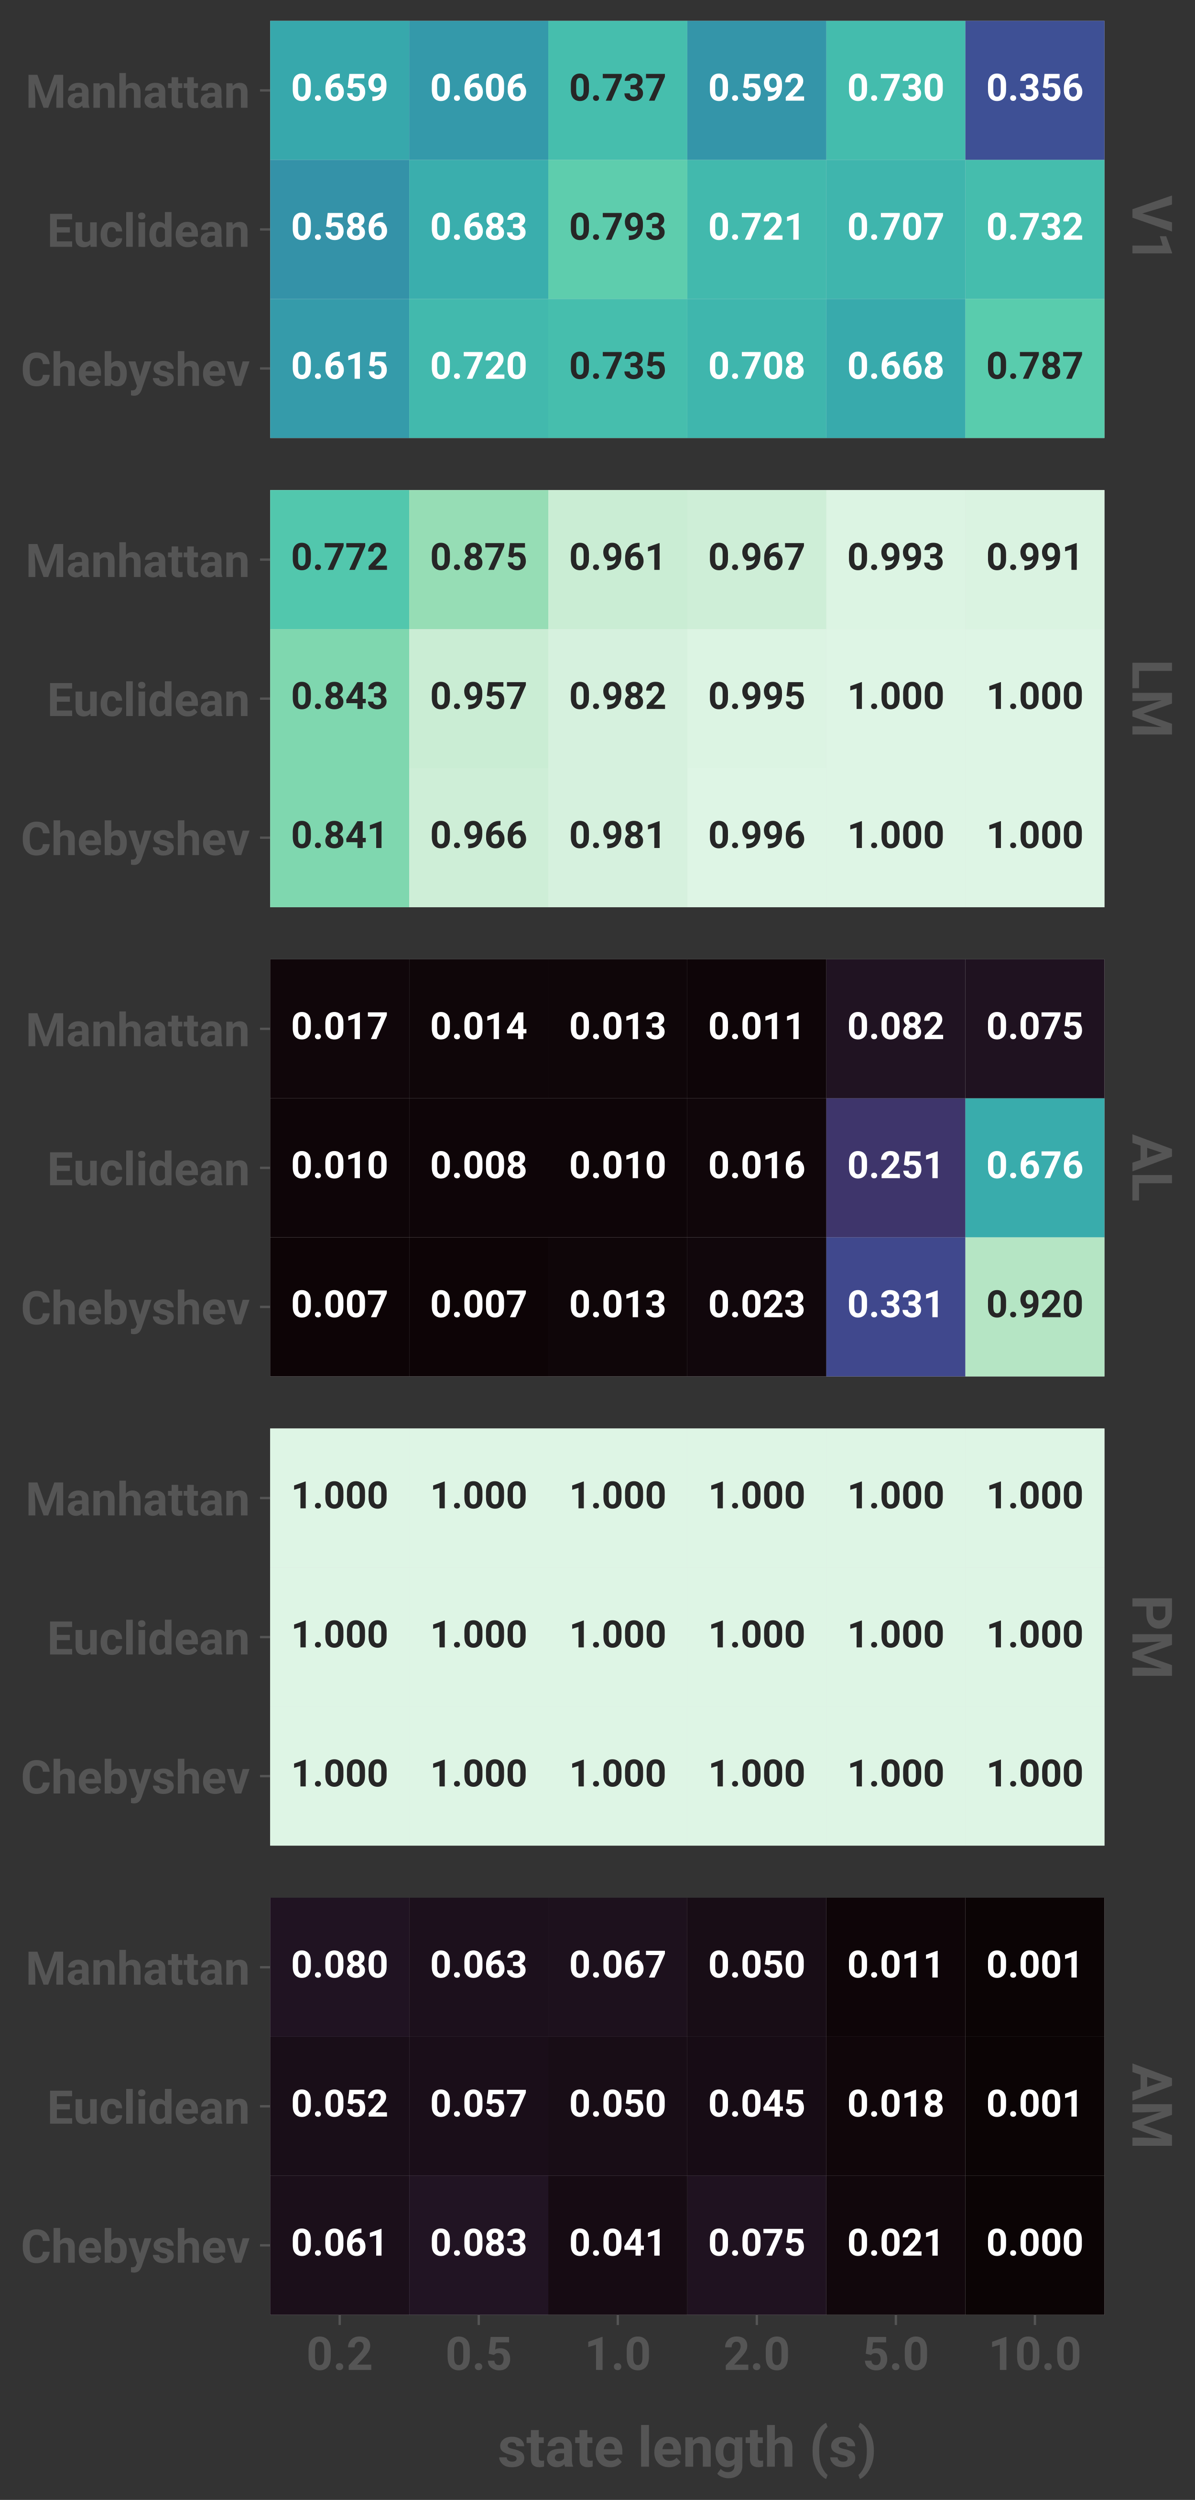 <?xml version="1.0" encoding="utf-8" standalone="no"?>
<!DOCTYPE svg PUBLIC "-//W3C//DTD SVG 1.1//EN"
  "http://www.w3.org/Graphics/SVG/1.1/DTD/svg11.dtd">
<!-- Created with matplotlib (https://matplotlib.org/) -->
<svg height="862.978pt" version="1.1" viewBox="0 0 412.53 862.978" width="412.53pt" xmlns="http://www.w3.org/2000/svg" xmlns:xlink="http://www.w3.org/1999/xlink">
 <rect x="0" y="0" width="412.53" height="862.978" fill="#333333" stroke="none"/>
 <defs>
  <style type="text/css">*{stroke-linecap:butt;stroke-linejoin:round;}</style>
 </defs>
 <g id="figure_1">
  <g id="patch_1">
   <path d="M 0 862.978 
L 412.53 862.978 
L 412.53 0 
L 0 0 
z
" style="fill:none;"/>
  </g>
  <g id="axes_1">
   <g id="patch_2">
    <path d="M 93.27 151.2 
L 381.27 151.2 
L 381.27 7.2 
L 93.27 7.2 
z
" style="fill:#dddddd;"/>
   </g>
   <g id="matplotlib.axis_1">
    <g id="ytick_1">
     <g id="line2d_1">
      <defs>
       <path d="M 0 0 
L -3.5 0 
" id="mbf1cabff93" style="stroke:#555555;stroke-width:0.8;"/>
      </defs>
      <g>
       <use style="fill:#555555;stroke:#555555;stroke-width:0.8;" x="93.27" xlink:href="#mbf1cabff93" y="31.2"/>
      </g>
     </g>
     <g id="text_1">
      <!-- Manhattan -->
      <g style="fill:#555555;" transform="translate(8.828 37.2)scale(0.16 -0.16)">
       <defs>
        <path d="M 43.75 19.531 
L 61.969 71.094 
L 81.156 71.094 
L 81.156 0 
L 66.453 0 
L 66.453 19.438 
L 67.922 52.828 
L 48.781 0 
L 38.719 0 
L 19.578 52.828 
L 21.047 19.438 
L 21.047 0 
L 6.344 0 
L 6.344 71.094 
L 25.531 71.094 
z
" id="Roboto-Bold-77"/>
        <path d="M 36.031 0 
Q 35.156 1.859 34.625 4.734 
Q 29.5 -0.984 21.297 -0.984 
Q 13.719 -0.984 8.547 3.484 
Q 3.375 7.953 3.375 14.844 
Q 3.375 23.141 9.516 27.703 
Q 15.672 32.281 27.734 32.281 
L 34.031 32.281 
L 34.031 35.359 
Q 34.031 39.016 32.156 41.188 
Q 30.281 43.359 26.219 43.359 
Q 18.656 43.359 18.656 37.016 
L 4.547 37.016 
Q 4.547 43.891 10.641 48.844 
Q 16.75 53.812 27 53.812 
Q 36.141 53.812 42.156 49.172 
Q 48.188 44.531 48.188 35.25 
L 48.188 11.719 
Q 48.297 4.688 50.297 0.828 
L 50.297 0 
z
M 24.359 9.812 
Q 27.938 9.812 30.438 11.391 
Q 32.953 12.984 34.031 14.891 
L 34.031 24.078 
L 28.266 24.078 
Q 22.656 24.078 20.062 21.703 
Q 17.484 19.344 17.484 15.875 
Q 17.484 13.234 19.312 11.516 
Q 21.141 9.812 24.359 9.812 
z
" id="Roboto-Bold-97"/>
        <path d="M 28.219 42.391 
Q 22.219 42.391 19.281 37.312 
L 19.281 0 
L 5.172 0 
L 5.172 52.828 
L 18.406 52.828 
L 18.891 46.781 
Q 24.562 53.812 34.078 53.812 
Q 41.547 53.812 46.141 49.359 
Q 50.734 44.922 50.781 33.891 
L 50.781 0 
L 36.625 0 
L 36.625 33.688 
Q 36.625 38.766 34.453 40.578 
Q 32.281 42.391 28.219 42.391 
z
" id="Roboto-Bold-110"/>
        <path d="M 28.172 42.391 
Q 22.016 42.391 19.234 37.641 
L 19.234 0 
L 5.125 0 
L 5.125 75 
L 19.234 75 
L 19.234 47.125 
Q 24.75 53.812 33.344 53.812 
Q 41.109 53.812 45.922 49.219 
Q 50.734 44.625 50.781 33.547 
L 50.781 0 
L 36.625 0 
L 36.625 33.406 
Q 36.625 38.531 34.422 40.453 
Q 32.234 42.391 28.172 42.391 
z
" id="Roboto-Bold-104"/>
        <path d="M 31.891 0.344 
Q 27.938 -0.984 23.391 -0.984 
Q 16.453 -0.984 12.344 2.625 
Q 8.25 6.25 8.25 14.656 
L 8.25 42.531 
L 0.484 42.531 
L 0.484 52.828 
L 8.25 52.828 
L 8.25 65.875 
L 22.359 65.875 
L 22.359 52.828 
L 31.344 52.828 
L 31.344 42.531 
L 22.359 42.531 
L 22.359 16.109 
Q 22.359 12.797 23.719 11.719 
Q 25.094 10.641 27.781 10.641 
Q 29.938 10.641 31.891 11.031 
z
" id="Roboto-Bold-116"/>
       </defs>
       <use xlink:href="#Roboto-Bold-77"/>
       <use x="87.598" xlink:href="#Roboto-Bold-97"/>
       <use x="141.211" xlink:href="#Roboto-Bold-110"/>
       <use x="197.217" xlink:href="#Roboto-Bold-104"/>
       <use x="253.223" xlink:href="#Roboto-Bold-97"/>
       <use x="306.836" xlink:href="#Roboto-Bold-116"/>
       <use x="340.625" xlink:href="#Roboto-Bold-116"/>
       <use x="374.414" xlink:href="#Roboto-Bold-97"/>
       <use x="428.027" xlink:href="#Roboto-Bold-110"/>
      </g>
     </g>
    </g>
    <g id="ytick_2">
     <g id="line2d_2">
      <g>
       <use style="fill:#555555;stroke:#555555;stroke-width:0.8;" x="93.27" xlink:href="#mbf1cabff93" y="79.2"/>
      </g>
     </g>
     <g id="text_2">
      <!-- Euclidean -->
      <g style="fill:#555555;" transform="translate(16.265 85.2)scale(0.16 -0.16)">
       <defs>
        <path d="M 6.344 0 
L 6.344 71.094 
L 53.906 71.094 
L 53.906 59.234 
L 21.047 59.234 
L 21.047 42.281 
L 49.125 42.281 
L 49.125 30.812 
L 21.047 30.812 
L 21.047 11.812 
L 54.047 11.812 
L 54.047 0 
z
" id="Roboto-Bold-69"/>
        <path d="M 37.5 0 
L 37.109 5.422 
Q 31.938 -0.984 22.656 -0.984 
Q 14.891 -0.984 10.031 3.562 
Q 5.172 8.109 5.125 18.453 
L 5.125 52.828 
L 19.234 52.828 
L 19.234 18.562 
Q 19.234 14.156 21.328 12.328 
Q 23.438 10.5 26.703 10.5 
Q 33.891 10.5 36.625 15.531 
L 36.625 52.828 
L 50.781 52.828 
L 50.781 0 
z
" id="Roboto-Bold-117"/>
        <path d="M 27.391 10.406 
Q 31.25 10.406 33.734 12.531 
Q 36.234 14.656 36.281 18.266 
L 49.562 18.266 
Q 49.469 9.859 43.141 4.438 
Q 36.812 -0.984 27.641 -0.984 
Q 15.375 -0.984 9.297 6.75 
Q 3.219 14.5 3.219 25.734 
L 3.219 27.094 
Q 3.219 38.281 9.266 46.047 
Q 15.328 53.812 27.594 53.812 
Q 37.312 53.812 43.391 48.234 
Q 49.469 42.672 49.562 33.156 
L 36.281 33.156 
Q 36.234 37.016 33.938 39.719 
Q 31.641 42.438 27.344 42.438 
Q 21.188 42.438 19.281 37.812 
Q 17.391 33.203 17.391 25.734 
Q 17.391 19.625 19.266 15.016 
Q 21.141 10.406 27.391 10.406 
z
" id="Roboto-Bold-99"/>
        <path d="M 20.359 75 
L 20.359 0 
L 6.203 0 
L 6.203 75 
z
" id="Roboto-Bold-108"/>
        <path d="M 5.328 66.5 
Q 5.328 69.672 7.469 71.75 
Q 9.625 73.828 13.234 73.828 
Q 16.844 73.828 18.984 71.75 
Q 21.141 69.672 21.141 66.5 
Q 21.141 63.375 18.984 61.297 
Q 16.844 59.234 13.234 59.234 
Q 9.625 59.234 7.469 61.297 
Q 5.328 63.375 5.328 66.5 
z
M 20.359 52.828 
L 20.359 0 
L 6.203 0 
L 6.203 52.828 
z
" id="Roboto-Bold-105"/>
        <path d="M 38.094 0 
L 37.406 5.609 
Q 32.172 -0.984 23.875 -0.984 
Q 14.062 -0.984 8.641 6.641 
Q 3.219 14.266 3.219 25.781 
L 3.219 26.812 
Q 3.219 38.875 8.641 46.344 
Q 14.062 53.812 23.969 53.812 
Q 31.688 53.812 36.672 48.094 
L 36.672 75 
L 50.828 75 
L 50.828 0 
z
M 17.391 25.781 
Q 17.391 19.438 19.625 14.969 
Q 21.875 10.5 27.438 10.5 
Q 33.891 10.5 36.672 15.969 
L 36.672 36.922 
Q 33.984 42.391 27.547 42.391 
Q 22.016 42.391 19.703 37.891 
Q 17.391 33.406 17.391 25.781 
z
" id="Roboto-Bold-100"/>
        <path d="M 50.391 8.594 
Q 47.859 4.984 42.672 2 
Q 37.5 -0.984 29.781 -0.984 
Q 17.484 -0.984 10.547 6.469 
Q 3.609 13.922 3.562 24.469 
L 3.562 26.516 
Q 3.562 38.484 10.219 46.141 
Q 16.891 53.812 28.219 53.812 
Q 39.594 53.812 45.547 46.672 
Q 51.516 39.547 51.516 27.828 
L 51.516 21.828 
L 17.875 21.828 
Q 18.609 16.703 21.922 13.547 
Q 25.25 10.406 30.672 10.406 
Q 38.719 10.406 43.406 16.312 
z
M 28.125 42.438 
Q 23.641 42.438 21.188 39.406 
Q 18.75 36.375 18.016 31.5 
L 37.641 31.5 
L 37.641 32.562 
Q 37.547 36.812 35.281 39.625 
Q 33.016 42.438 28.125 42.438 
z
" id="Roboto-Bold-101"/>
       </defs>
       <use xlink:href="#Roboto-Bold-69"/>
       <use x="56.25" xlink:href="#Roboto-Bold-117"/>
       <use x="112.256" xlink:href="#Roboto-Bold-99"/>
       <use x="164.453" xlink:href="#Roboto-Bold-108"/>
       <use x="190.967" xlink:href="#Roboto-Bold-105"/>
       <use x="217.48" xlink:href="#Roboto-Bold-100"/>
       <use x="273.877" xlink:href="#Roboto-Bold-101"/>
       <use x="327.93" xlink:href="#Roboto-Bold-97"/>
       <use x="381.543" xlink:href="#Roboto-Bold-110"/>
      </g>
     </g>
    </g>
    <g id="ytick_3">
     <g id="line2d_3">
      <g>
       <use style="fill:#555555;stroke:#555555;stroke-width:0.8;" x="93.27" xlink:href="#mbf1cabff93" y="127.2"/>
      </g>
     </g>
     <g id="text_3">
      <!-- Chebyshev -->
      <g style="fill:#555555;" transform="translate(7.2 133.2)scale(0.16 -0.16)">
       <defs>
        <path d="M 47.562 23.688 
L 62.203 23.688 
Q 61.469 12.844 54.078 5.922 
Q 46.688 -0.984 33.594 -0.984 
Q 19.922 -0.984 12.062 8.219 
Q 4.203 17.438 4.203 33.203 
L 4.203 37.844 
Q 4.203 53.609 12.25 62.859 
Q 20.312 72.125 33.734 72.125 
Q 47.078 72.125 54.156 65.016 
Q 61.234 57.906 62.25 46.969 
L 47.609 46.969 
Q 47.125 53.328 44.062 56.719 
Q 41.016 60.109 33.734 60.109 
Q 19.484 60.109 19.094 39.062 
L 19.094 33.203 
Q 19.094 22.172 22.438 16.594 
Q 25.781 11.031 33.594 11.031 
Q 40.531 11.031 43.766 14.172 
Q 47.016 17.328 47.562 23.688 
z
" id="Roboto-Bold-67"/>
        <path d="M 53.031 25.922 
Q 53.031 14.062 47.922 6.531 
Q 42.828 -0.984 32.516 -0.984 
Q 23.922 -0.984 18.797 5.609 
L 18.172 0 
L 5.422 0 
L 5.422 75 
L 19.578 75 
L 19.578 48.141 
Q 24.516 53.812 32.422 53.812 
Q 42.828 53.812 47.922 46.234 
Q 53.031 38.672 53.031 26.953 
z
M 28.859 42.391 
Q 22.172 42.391 19.578 36.859 
L 19.578 15.969 
Q 22.172 10.453 28.953 10.453 
Q 34.859 10.453 36.891 14.766 
Q 38.922 19.094 38.922 26.953 
Q 38.922 33.203 36.891 37.797 
Q 34.859 42.391 28.859 42.391 
z
" id="Roboto-Bold-98"/>
        <path d="M 12.016 -21.344 
Q 9.281 -21.344 5.766 -20.406 
L 5.766 -9.719 
L 7.953 -9.766 
Q 12.109 -9.766 14.109 -8.422 
Q 16.109 -7.078 17.141 -4.156 
L 18.703 -0.094 
L 0.203 52.828 
L 15.375 52.828 
L 25.203 19.922 
L 34.969 52.828 
L 50.047 52.828 
L 28.906 -7.906 
Q 27.984 -10.547 26.172 -13.688 
Q 24.359 -16.844 20.969 -19.094 
Q 17.578 -21.344 12.016 -21.344 
z
" id="Roboto-Bold-121"/>
        <path d="M 34.031 14.656 
Q 34.031 16.891 31.953 18.422 
Q 29.891 19.969 23.047 21.438 
Q 14.891 23.188 9.656 26.891 
Q 4.438 30.609 4.438 37.406 
Q 4.438 44 10.031 48.906 
Q 15.625 53.812 25.484 53.812 
Q 35.797 53.812 41.703 48.969 
Q 47.609 44.141 47.609 36.766 
L 33.5 36.766 
Q 33.5 39.797 31.547 41.797 
Q 29.594 43.797 25.438 43.797 
Q 21.922 43.797 19.938 42.156 
Q 17.969 40.531 17.969 38.094 
Q 17.969 35.844 20.062 34.375 
Q 22.172 32.906 27.828 31.781 
Q 36.422 30.078 42.078 26.562 
Q 47.75 23.047 47.75 15.188 
Q 47.75 8.203 41.75 3.609 
Q 35.75 -0.984 25.531 -0.984 
Q 14.453 -0.984 8.594 4.703 
Q 2.734 10.406 2.734 16.844 
L 16.156 16.844 
Q 16.359 12.703 19.219 10.891 
Q 22.078 9.078 25.828 9.078 
Q 34.031 9.078 34.031 14.656 
z
" id="Roboto-Bold-115"/>
        <path d="M 49.75 52.828 
L 31.938 0 
L 18.5 0 
L 0.641 52.828 
L 15.438 52.828 
L 25.25 17.328 
L 35.016 52.828 
z
" id="Roboto-Bold-118"/>
       </defs>
       <use xlink:href="#Roboto-Bold-67"/>
       <use x="65.479" xlink:href="#Roboto-Bold-104"/>
       <use x="121.484" xlink:href="#Roboto-Bold-101"/>
       <use x="175.537" xlink:href="#Roboto-Bold-98"/>
       <use x="231.836" xlink:href="#Roboto-Bold-121"/>
       <use x="282.08" xlink:href="#Roboto-Bold-115"/>
       <use x="333.545" xlink:href="#Roboto-Bold-104"/>
       <use x="389.551" xlink:href="#Roboto-Bold-101"/>
       <use x="443.604" xlink:href="#Roboto-Bold-118"/>
      </g>
     </g>
    </g>
   </g>
   <g id="QuadMesh_1">
    <path clip-path="url(#pf2fd49cd6a)" d="M 93.27 7.2 
L 141.27 7.2 
L 141.27 55.2 
L 93.27 55.2 
L 93.27 7.2 
" style="fill:#37a8ac;"/>
    <path clip-path="url(#pf2fd49cd6a)" d="M 141.27 7.2 
L 189.27 7.2 
L 189.27 55.2 
L 141.27 55.2 
L 141.27 7.2 
" style="fill:#3499aa;"/>
    <path clip-path="url(#pf2fd49cd6a)" d="M 189.27 7.2 
L 237.27 7.2 
L 237.27 55.2 
L 189.27 55.2 
L 189.27 7.2 
" style="fill:#46bead;"/>
    <path clip-path="url(#pf2fd49cd6a)" d="M 237.27 7.2 
L 285.27 7.2 
L 285.27 55.2 
L 237.27 55.2 
L 237.27 7.2 
" style="fill:#3495a9;"/>
    <path clip-path="url(#pf2fd49cd6a)" d="M 285.27 7.2 
L 333.27 7.2 
L 333.27 55.2 
L 285.27 55.2 
L 285.27 7.2 
" style="fill:#44bcad;"/>
    <path clip-path="url(#pf2fd49cd6a)" d="M 333.27 7.2 
L 381.27 7.2 
L 381.27 55.2 
L 333.27 55.2 
L 333.27 7.2 
" style="fill:#3e5095;"/>
    <path clip-path="url(#pf2fd49cd6a)" d="M 93.27 55.2 
L 141.27 55.2 
L 141.27 103.2 
L 93.27 103.2 
L 93.27 55.2 
" style="fill:#3492a8;"/>
    <path clip-path="url(#pf2fd49cd6a)" d="M 141.27 55.2 
L 189.27 55.2 
L 189.27 103.2 
L 141.27 103.2 
L 141.27 55.2 
" style="fill:#3aaead;"/>
    <path clip-path="url(#pf2fd49cd6a)" d="M 189.27 55.2 
L 237.27 55.2 
L 237.27 103.2 
L 189.27 103.2 
L 189.27 55.2 
" style="fill:#5ecdad;"/>
    <path clip-path="url(#pf2fd49cd6a)" d="M 237.27 55.2 
L 285.27 55.2 
L 285.27 103.2 
L 237.27 103.2 
L 237.27 55.2 
" style="fill:#42b9ad;"/>
    <path clip-path="url(#pf2fd49cd6a)" d="M 285.27 55.2 
L 333.27 55.2 
L 333.27 103.2 
L 285.27 103.2 
L 285.27 55.2 
" style="fill:#3fb5ad;"/>
    <path clip-path="url(#pf2fd49cd6a)" d="M 333.27 55.2 
L 381.27 55.2 
L 381.27 103.2 
L 333.27 103.2 
L 333.27 55.2 
" style="fill:#45bdad;"/>
    <path clip-path="url(#pf2fd49cd6a)" d="M 93.27 103.2 
L 141.27 103.2 
L 141.27 151.2 
L 93.27 151.2 
L 93.27 103.2 
" style="fill:#359baa;"/>
    <path clip-path="url(#pf2fd49cd6a)" d="M 141.27 103.2 
L 189.27 103.2 
L 189.27 151.2 
L 141.27 151.2 
L 141.27 103.2 
" style="fill:#42b9ad;"/>
    <path clip-path="url(#pf2fd49cd6a)" d="M 189.27 103.2 
L 237.27 103.2 
L 237.27 151.2 
L 189.27 151.2 
L 189.27 103.2 
" style="fill:#46bead;"/>
    <path clip-path="url(#pf2fd49cd6a)" d="M 237.27 103.2 
L 285.27 103.2 
L 285.27 151.2 
L 237.27 151.2 
L 237.27 103.2 
" style="fill:#3fb6ad;"/>
    <path clip-path="url(#pf2fd49cd6a)" d="M 285.27 103.2 
L 333.27 103.2 
L 333.27 151.2 
L 285.27 151.2 
L 285.27 103.2 
" style="fill:#38aaac;"/>
    <path clip-path="url(#pf2fd49cd6a)" d="M 333.27 103.2 
L 381.27 103.2 
L 381.27 151.2 
L 333.27 151.2 
L 333.27 103.2 
" style="fill:#59ccad;"/>
   </g>
   <g id="text_4">
    <!-- 0.659 -->
    <g style="fill:#ffffff;" transform="translate(100.46 34.755)scale(0.13 -0.13)">
     <defs>
      <path d="M 52.688 29.438 
Q 52.688 13.375 46.094 6.188 
Q 39.5 -0.984 28.75 -0.984 
Q 18.016 -0.984 11.344 6.188 
Q 4.688 13.375 4.688 29.438 
L 4.688 41.797 
Q 4.688 57.812 11.297 64.938 
Q 17.922 72.078 28.656 72.078 
Q 39.359 72.078 46 64.984 
Q 52.641 57.906 52.688 42.047 
z
M 38.578 43.75 
Q 38.578 53.219 35.984 56.953 
Q 33.406 60.688 28.656 60.688 
Q 24.031 60.688 21.438 57.031 
Q 18.844 53.375 18.797 44.141 
L 18.797 27.547 
Q 18.797 18.016 21.406 14.203 
Q 24.031 10.406 28.766 10.406 
Q 33.406 10.406 35.969 14.141 
Q 38.531 17.875 38.578 27.156 
z
" id="Roboto-Bold-48"/>
      <path d="M 6.156 6.984 
Q 6.156 10.203 8.328 12.375 
Q 10.5 14.547 14.156 14.547 
Q 17.828 14.547 19.969 12.375 
Q 22.125 10.203 22.125 6.984 
Q 22.125 3.812 19.969 1.641 
Q 17.828 -0.531 14.156 -0.531 
Q 10.5 -0.531 8.328 1.641 
Q 6.156 3.812 6.156 6.984 
z
" id="Roboto-Bold-46"/>
      <path d="M 53.906 23.438 
Q 53.906 13.094 47.391 6.047 
Q 40.875 -0.984 29.938 -0.984 
Q 18.562 -0.984 11.75 6.922 
Q 4.938 14.844 4.938 27.344 
L 4.938 32.766 
Q 4.938 50 14.453 60.906 
Q 23.969 71.828 41.156 71.828 
L 43.172 71.828 
L 43.172 60.203 
L 41.75 60.203 
Q 32.031 60.062 26.375 55.281 
Q 20.516 50.297 19.344 41.797 
Q 25.047 47.609 33.688 47.609 
Q 43.75 47.609 48.828 40.453 
Q 53.906 33.297 53.906 23.438 
z
M 19.047 25.484 
Q 19.047 17.969 22 14.203 
Q 24.953 10.453 29.688 10.453 
Q 34.281 10.453 37.031 14.078 
Q 39.797 17.719 39.797 23.297 
Q 39.797 28.953 37.031 32.609 
Q 34.281 36.281 29.391 36.281 
Q 25.641 36.281 22.953 34.344 
Q 20.266 32.422 19.047 29.734 
z
" id="Roboto-Bold-54"/>
      <path d="M 18.219 32.234 
L 6.984 34.969 
L 11.031 71.094 
L 50.875 71.094 
L 50.875 59.375 
L 22.656 59.375 
L 20.906 44.047 
Q 25.781 46.734 31.547 46.734 
Q 41.891 46.734 47.547 40.422 
Q 53.219 34.125 53.219 22.859 
Q 53.219 13.375 47.359 6.188 
Q 41.5 -0.984 29.25 -0.984 
Q 20.016 -0.984 12.719 4.484 
Q 5.422 9.969 5.172 19.828 
L 19.141 19.828 
Q 20.062 10.406 29.156 10.406 
Q 34.469 10.406 36.781 14.234 
Q 39.109 18.062 39.109 23.641 
Q 39.109 29.25 36.328 32.688 
Q 33.547 36.141 27.688 36.141 
Q 23.828 36.141 21.719 34.891 
Q 19.625 33.641 18.219 32.234 
z
" id="Roboto-Bold-53"/>
      <path d="M 52.203 38.188 
Q 52.203 20.844 43.328 10.156 
Q 34.469 -0.531 16.609 -0.734 
L 14.844 -0.734 
L 14.844 11.078 
L 16.016 11.078 
Q 26.609 11.141 31.859 15.594 
Q 37.109 20.062 37.938 28.469 
Q 32.281 23 24.953 23 
Q 14.938 23 9.594 29.859 
Q 4.25 36.719 4.25 46.969 
Q 4.25 57.328 10.719 64.719 
Q 17.188 72.125 28.078 72.125 
Q 39.062 72.125 45.625 64.141 
Q 52.203 56.156 52.203 43.062 
z
M 18.312 47.125 
Q 18.312 41.656 20.797 37.75 
Q 23.297 33.844 28.422 33.844 
Q 31.891 33.844 34.375 35.625 
Q 36.859 37.406 38.094 39.938 
L 38.094 45.656 
Q 38.094 53.219 35.203 56.953 
Q 32.328 60.688 28.031 60.688 
Q 23.391 60.688 20.844 56.516 
Q 18.312 52.344 18.312 47.125 
z
" id="Roboto-Bold-57"/>
     </defs>
     <use xlink:href="#Roboto-Bold-48"/>
     <use x="57.373" xlink:href="#Roboto-Bold-46"/>
     <use x="86.475" xlink:href="#Roboto-Bold-54"/>
     <use x="143.848" xlink:href="#Roboto-Bold-53"/>
     <use x="201.221" xlink:href="#Roboto-Bold-57"/>
    </g>
   </g>
   <g id="text_5">
    <!-- 0.606 -->
    <g style="fill:#ffffff;" transform="translate(148.46 34.755)scale(0.13 -0.13)">
     <use xlink:href="#Roboto-Bold-48"/>
     <use x="57.373" xlink:href="#Roboto-Bold-46"/>
     <use x="86.475" xlink:href="#Roboto-Bold-54"/>
     <use x="143.848" xlink:href="#Roboto-Bold-48"/>
     <use x="201.221" xlink:href="#Roboto-Bold-54"/>
    </g>
   </g>
   <g id="text_6">
    <!-- 0.737 -->
    <g style="fill:#262626;" transform="translate(196.46 34.755)scale(0.13 -0.13)">
     <defs>
      <path d="M 53.219 71.094 
L 53.219 63.234 
L 25.734 0 
L 10.844 0 
L 38.328 59.719 
L 2.984 59.719 
L 2.984 71.094 
z
" id="Roboto-Bold-55"/>
      <path d="M 19.234 30.766 
L 19.234 41.844 
L 26.766 41.844 
Q 32.078 41.844 34.688 44.5 
Q 37.312 47.172 37.312 51.656 
Q 37.312 55.609 34.938 58.172 
Q 32.562 60.75 27.688 60.75 
Q 23.828 60.75 20.969 58.594 
Q 18.109 56.453 18.109 52.688 
L 4 52.688 
Q 4 61.469 10.781 66.797 
Q 17.578 72.125 27.297 72.125 
Q 38.094 72.125 44.75 66.969 
Q 51.422 61.812 51.422 51.859 
Q 51.422 47.266 48.578 43.094 
Q 45.75 38.922 40.578 36.531 
Q 46.531 34.422 49.5 30.094 
Q 52.484 25.781 52.484 19.969 
Q 52.484 9.969 45.281 4.484 
Q 38.094 -0.984 27.297 -0.984 
Q 21.297 -0.984 15.75 1.219 
Q 10.203 3.422 6.656 7.938 
Q 3.125 12.453 3.125 19.484 
L 17.281 19.484 
Q 17.281 15.531 20.234 12.969 
Q 23.188 10.406 27.688 10.406 
Q 32.719 10.406 35.547 13.078 
Q 38.375 15.766 38.375 20.172 
Q 38.375 30.766 26.656 30.766 
z
" id="Roboto-Bold-51"/>
     </defs>
     <use xlink:href="#Roboto-Bold-48"/>
     <use x="57.373" xlink:href="#Roboto-Bold-46"/>
     <use x="86.475" xlink:href="#Roboto-Bold-55"/>
     <use x="143.848" xlink:href="#Roboto-Bold-51"/>
     <use x="201.221" xlink:href="#Roboto-Bold-55"/>
    </g>
   </g>
   <g id="text_7">
    <!-- 0.592 -->
    <g style="fill:#ffffff;" transform="translate(244.46 34.755)scale(0.13 -0.13)">
     <defs>
      <path d="M 53.562 11.375 
L 53.562 0 
L 4.891 0 
L 4.891 9.672 
L 27.875 34.188 
Q 33.062 39.891 35.078 43.625 
Q 37.109 47.359 37.109 50.531 
Q 37.109 55.281 34.734 58.016 
Q 32.375 60.75 27.938 60.75 
Q 22.906 60.75 20.234 57.328 
Q 17.578 53.906 17.578 48.734 
L 3.469 48.734 
Q 3.469 58.344 10.078 65.234 
Q 16.703 72.125 28.172 72.125 
Q 39.359 72.125 45.312 66.719 
Q 51.266 61.328 51.266 51.953 
Q 51.266 44.922 47.094 38.594 
Q 42.922 32.281 35.688 24.703 
L 23 11.375 
z
" id="Roboto-Bold-50"/>
     </defs>
     <use xlink:href="#Roboto-Bold-48"/>
     <use x="57.373" xlink:href="#Roboto-Bold-46"/>
     <use x="86.475" xlink:href="#Roboto-Bold-53"/>
     <use x="143.848" xlink:href="#Roboto-Bold-57"/>
     <use x="201.221" xlink:href="#Roboto-Bold-50"/>
    </g>
   </g>
   <g id="text_8">
    <!-- 0.730 -->
    <g style="fill:#ffffff;" transform="translate(292.46 34.755)scale(0.13 -0.13)">
     <use xlink:href="#Roboto-Bold-48"/>
     <use x="57.373" xlink:href="#Roboto-Bold-46"/>
     <use x="86.475" xlink:href="#Roboto-Bold-55"/>
     <use x="143.848" xlink:href="#Roboto-Bold-51"/>
     <use x="201.221" xlink:href="#Roboto-Bold-48"/>
    </g>
   </g>
   <g id="text_9">
    <!-- 0.356 -->
    <g style="fill:#ffffff;" transform="translate(340.46 34.755)scale(0.13 -0.13)">
     <use xlink:href="#Roboto-Bold-48"/>
     <use x="57.373" xlink:href="#Roboto-Bold-46"/>
     <use x="86.475" xlink:href="#Roboto-Bold-51"/>
     <use x="143.848" xlink:href="#Roboto-Bold-53"/>
     <use x="201.221" xlink:href="#Roboto-Bold-54"/>
    </g>
   </g>
   <g id="text_10">
    <!-- 0.586 -->
    <g style="fill:#ffffff;" transform="translate(100.46 82.755)scale(0.13 -0.13)">
     <defs>
      <path d="M 52.641 19.484 
Q 52.641 9.422 45.828 4.219 
Q 39.016 -0.984 28.703 -0.984 
Q 18.406 -0.984 11.5 4.219 
Q 4.594 9.422 4.594 19.484 
Q 4.594 25.391 7.641 29.812 
Q 10.688 34.234 15.828 36.672 
Q 11.328 39.016 8.734 43.047 
Q 6.156 47.078 6.156 52.203 
Q 6.156 61.859 12.5 66.984 
Q 18.844 72.125 28.609 72.125 
Q 38.531 72.125 44.844 66.984 
Q 51.172 61.859 51.172 52.203 
Q 51.172 47.016 48.562 43.016 
Q 45.953 39.016 41.453 36.625 
Q 46.578 34.188 49.609 29.781 
Q 52.641 25.391 52.641 19.484 
z
M 37.062 51.516 
Q 37.062 55.672 34.844 58.203 
Q 32.625 60.75 28.609 60.75 
Q 24.703 60.75 22.484 58.281 
Q 20.266 55.812 20.266 51.516 
Q 20.266 47.312 22.484 44.719 
Q 24.703 42.141 28.703 42.141 
Q 32.719 42.141 34.891 44.719 
Q 37.062 47.312 37.062 51.516 
z
M 38.531 20.516 
Q 38.531 25.297 35.797 28.031 
Q 33.062 30.766 28.609 30.766 
Q 24.172 30.766 21.453 28.031 
Q 18.75 25.297 18.75 20.516 
Q 18.75 15.766 21.453 13.078 
Q 24.172 10.406 28.719 10.406 
Q 33.203 10.406 35.859 13.078 
Q 38.531 15.766 38.531 20.516 
z
" id="Roboto-Bold-56"/>
     </defs>
     <use xlink:href="#Roboto-Bold-48"/>
     <use x="57.373" xlink:href="#Roboto-Bold-46"/>
     <use x="86.475" xlink:href="#Roboto-Bold-53"/>
     <use x="143.848" xlink:href="#Roboto-Bold-56"/>
     <use x="201.221" xlink:href="#Roboto-Bold-54"/>
    </g>
   </g>
   <g id="text_11">
    <!-- 0.683 -->
    <g style="fill:#ffffff;" transform="translate(148.46 82.755)scale(0.13 -0.13)">
     <use xlink:href="#Roboto-Bold-48"/>
     <use x="57.373" xlink:href="#Roboto-Bold-46"/>
     <use x="86.475" xlink:href="#Roboto-Bold-54"/>
     <use x="143.848" xlink:href="#Roboto-Bold-56"/>
     <use x="201.221" xlink:href="#Roboto-Bold-51"/>
    </g>
   </g>
   <g id="text_12">
    <!-- 0.793 -->
    <g style="fill:#262626;" transform="translate(196.46 82.755)scale(0.13 -0.13)">
     <use xlink:href="#Roboto-Bold-48"/>
     <use x="57.373" xlink:href="#Roboto-Bold-46"/>
     <use x="86.475" xlink:href="#Roboto-Bold-55"/>
     <use x="143.848" xlink:href="#Roboto-Bold-57"/>
     <use x="201.221" xlink:href="#Roboto-Bold-51"/>
    </g>
   </g>
   <g id="text_13">
    <!-- 0.721 -->
    <g style="fill:#ffffff;" transform="translate(244.46 82.755)scale(0.13 -0.13)">
     <defs>
      <path d="M 39.109 71.188 
L 39.109 0 
L 25 0 
L 25 54.438 
L 8.203 49.219 
L 8.203 60.641 
L 37.594 71.188 
z
" id="Roboto-Bold-49"/>
     </defs>
     <use xlink:href="#Roboto-Bold-48"/>
     <use x="57.373" xlink:href="#Roboto-Bold-46"/>
     <use x="86.475" xlink:href="#Roboto-Bold-55"/>
     <use x="143.848" xlink:href="#Roboto-Bold-50"/>
     <use x="201.221" xlink:href="#Roboto-Bold-49"/>
    </g>
   </g>
   <g id="text_14">
    <!-- 0.707 -->
    <g style="fill:#ffffff;" transform="translate(292.46 82.755)scale(0.13 -0.13)">
     <use xlink:href="#Roboto-Bold-48"/>
     <use x="57.373" xlink:href="#Roboto-Bold-46"/>
     <use x="86.475" xlink:href="#Roboto-Bold-55"/>
     <use x="143.848" xlink:href="#Roboto-Bold-48"/>
     <use x="201.221" xlink:href="#Roboto-Bold-55"/>
    </g>
   </g>
   <g id="text_15">
    <!-- 0.732 -->
    <g style="fill:#ffffff;" transform="translate(340.46 82.755)scale(0.13 -0.13)">
     <use xlink:href="#Roboto-Bold-48"/>
     <use x="57.373" xlink:href="#Roboto-Bold-46"/>
     <use x="86.475" xlink:href="#Roboto-Bold-55"/>
     <use x="143.848" xlink:href="#Roboto-Bold-51"/>
     <use x="201.221" xlink:href="#Roboto-Bold-50"/>
    </g>
   </g>
   <g id="text_16">
    <!-- 0.615 -->
    <g style="fill:#ffffff;" transform="translate(100.46 130.755)scale(0.13 -0.13)">
     <use xlink:href="#Roboto-Bold-48"/>
     <use x="57.373" xlink:href="#Roboto-Bold-46"/>
     <use x="86.475" xlink:href="#Roboto-Bold-54"/>
     <use x="143.848" xlink:href="#Roboto-Bold-49"/>
     <use x="201.221" xlink:href="#Roboto-Bold-53"/>
    </g>
   </g>
   <g id="text_17">
    <!-- 0.720 -->
    <g style="fill:#ffffff;" transform="translate(148.46 130.755)scale(0.13 -0.13)">
     <use xlink:href="#Roboto-Bold-48"/>
     <use x="57.373" xlink:href="#Roboto-Bold-46"/>
     <use x="86.475" xlink:href="#Roboto-Bold-55"/>
     <use x="143.848" xlink:href="#Roboto-Bold-50"/>
     <use x="201.221" xlink:href="#Roboto-Bold-48"/>
    </g>
   </g>
   <g id="text_18">
    <!-- 0.735 -->
    <g style="fill:#262626;" transform="translate(196.46 130.755)scale(0.13 -0.13)">
     <use xlink:href="#Roboto-Bold-48"/>
     <use x="57.373" xlink:href="#Roboto-Bold-46"/>
     <use x="86.475" xlink:href="#Roboto-Bold-55"/>
     <use x="143.848" xlink:href="#Roboto-Bold-51"/>
     <use x="201.221" xlink:href="#Roboto-Bold-53"/>
    </g>
   </g>
   <g id="text_19">
    <!-- 0.708 -->
    <g style="fill:#ffffff;" transform="translate(244.46 130.755)scale(0.13 -0.13)">
     <use xlink:href="#Roboto-Bold-48"/>
     <use x="57.373" xlink:href="#Roboto-Bold-46"/>
     <use x="86.475" xlink:href="#Roboto-Bold-55"/>
     <use x="143.848" xlink:href="#Roboto-Bold-48"/>
     <use x="201.221" xlink:href="#Roboto-Bold-56"/>
    </g>
   </g>
   <g id="text_20">
    <!-- 0.668 -->
    <g style="fill:#ffffff;" transform="translate(292.46 130.755)scale(0.13 -0.13)">
     <use xlink:href="#Roboto-Bold-48"/>
     <use x="57.373" xlink:href="#Roboto-Bold-46"/>
     <use x="86.475" xlink:href="#Roboto-Bold-54"/>
     <use x="143.848" xlink:href="#Roboto-Bold-54"/>
     <use x="201.221" xlink:href="#Roboto-Bold-56"/>
    </g>
   </g>
   <g id="text_21">
    <!-- 0.787 -->
    <g style="fill:#262626;" transform="translate(340.46 130.755)scale(0.13 -0.13)">
     <use xlink:href="#Roboto-Bold-48"/>
     <use x="57.373" xlink:href="#Roboto-Bold-46"/>
     <use x="86.475" xlink:href="#Roboto-Bold-55"/>
     <use x="143.848" xlink:href="#Roboto-Bold-56"/>
     <use x="201.221" xlink:href="#Roboto-Bold-55"/>
    </g>
   </g>
   <g id="text_22">
    <!-- V1 -->
    <g style="fill:#555555;" transform="translate(390.93 67.416)rotate(-270)scale(0.192 -0.192)">
     <defs>
      <path d="M 65.094 71.094 
L 40.281 0 
L 25.047 0 
L 0.391 71.094 
L 16.609 71.094 
L 32.672 17.672 
L 48.781 71.094 
z
" id="Roboto-Bold-86"/>
     </defs>
     <use xlink:href="#Roboto-Bold-86"/>
     <use x="65.381" xlink:href="#Roboto-Bold-49"/>
    </g>
   </g>
  </g>
  <g id="axes_2">
   <g id="patch_3">
    <path d="M 93.27 313.176 
L 381.27 313.176 
L 381.27 169.176 
L 93.27 169.176 
z
" style="fill:#dddddd;"/>
   </g>
   <g id="matplotlib.axis_2">
    <g id="ytick_4">
     <g id="line2d_4">
      <g>
       <use style="fill:#555555;stroke:#555555;stroke-width:0.8;" x="93.27" xlink:href="#mbf1cabff93" y="193.176"/>
      </g>
     </g>
     <g id="text_23">
      <!-- Manhattan -->
      <g style="fill:#555555;" transform="translate(8.828 199.176)scale(0.16 -0.16)">
       <use xlink:href="#Roboto-Bold-77"/>
       <use x="87.598" xlink:href="#Roboto-Bold-97"/>
       <use x="141.211" xlink:href="#Roboto-Bold-110"/>
       <use x="197.217" xlink:href="#Roboto-Bold-104"/>
       <use x="253.223" xlink:href="#Roboto-Bold-97"/>
       <use x="306.836" xlink:href="#Roboto-Bold-116"/>
       <use x="340.625" xlink:href="#Roboto-Bold-116"/>
       <use x="374.414" xlink:href="#Roboto-Bold-97"/>
       <use x="428.027" xlink:href="#Roboto-Bold-110"/>
      </g>
     </g>
    </g>
    <g id="ytick_5">
     <g id="line2d_5">
      <g>
       <use style="fill:#555555;stroke:#555555;stroke-width:0.8;" x="93.27" xlink:href="#mbf1cabff93" y="241.176"/>
      </g>
     </g>
     <g id="text_24">
      <!-- Euclidean -->
      <g style="fill:#555555;" transform="translate(16.265 247.176)scale(0.16 -0.16)">
       <use xlink:href="#Roboto-Bold-69"/>
       <use x="56.25" xlink:href="#Roboto-Bold-117"/>
       <use x="112.256" xlink:href="#Roboto-Bold-99"/>
       <use x="164.453" xlink:href="#Roboto-Bold-108"/>
       <use x="190.967" xlink:href="#Roboto-Bold-105"/>
       <use x="217.48" xlink:href="#Roboto-Bold-100"/>
       <use x="273.877" xlink:href="#Roboto-Bold-101"/>
       <use x="327.93" xlink:href="#Roboto-Bold-97"/>
       <use x="381.543" xlink:href="#Roboto-Bold-110"/>
      </g>
     </g>
    </g>
    <g id="ytick_6">
     <g id="line2d_6">
      <g>
       <use style="fill:#555555;stroke:#555555;stroke-width:0.8;" x="93.27" xlink:href="#mbf1cabff93" y="289.176"/>
      </g>
     </g>
     <g id="text_25">
      <!-- Chebyshev -->
      <g style="fill:#555555;" transform="translate(7.2 295.176)scale(0.16 -0.16)">
       <use xlink:href="#Roboto-Bold-67"/>
       <use x="65.479" xlink:href="#Roboto-Bold-104"/>
       <use x="121.484" xlink:href="#Roboto-Bold-101"/>
       <use x="175.537" xlink:href="#Roboto-Bold-98"/>
       <use x="231.836" xlink:href="#Roboto-Bold-121"/>
       <use x="282.08" xlink:href="#Roboto-Bold-115"/>
       <use x="333.545" xlink:href="#Roboto-Bold-104"/>
       <use x="389.551" xlink:href="#Roboto-Bold-101"/>
       <use x="443.604" xlink:href="#Roboto-Bold-118"/>
      </g>
     </g>
    </g>
   </g>
   <g id="QuadMesh_2">
    <path clip-path="url(#p83f699061c)" d="M 93.27 169.176 
L 141.27 169.176 
L 141.27 217.176 
L 93.27 217.176 
L 93.27 169.176 
" style="fill:#52c7ad;"/>
    <path clip-path="url(#p83f699061c)" d="M 141.27 169.176 
L 189.27 169.176 
L 189.27 217.176 
L 141.27 217.176 
L 141.27 169.176 
" style="fill:#96ddb5;"/>
    <path clip-path="url(#p83f699061c)" d="M 189.27 169.176 
L 237.27 169.176 
L 237.27 217.176 
L 189.27 217.176 
L 189.27 169.176 
" style="fill:#caedd4;"/>
    <path clip-path="url(#p83f699061c)" d="M 237.27 169.176 
L 285.27 169.176 
L 285.27 217.176 
L 237.27 217.176 
L 237.27 169.176 
" style="fill:#ceeed7;"/>
    <path clip-path="url(#p83f699061c)" d="M 285.27 169.176 
L 333.27 169.176 
L 333.27 217.176 
L 285.27 217.176 
L 285.27 169.176 
" style="fill:#dcf4e3;"/>
    <path clip-path="url(#p83f699061c)" d="M 333.27 169.176 
L 381.27 169.176 
L 381.27 217.176 
L 333.27 217.176 
L 333.27 169.176 
" style="fill:#daf3e1;"/>
    <path clip-path="url(#p83f699061c)" d="M 93.27 217.176 
L 141.27 217.176 
L 141.27 265.176 
L 93.27 265.176 
L 93.27 217.176 
" style="fill:#7fd7af;"/>
    <path clip-path="url(#p83f699061c)" d="M 141.27 217.176 
L 189.27 217.176 
L 189.27 265.176 
L 141.27 265.176 
L 141.27 217.176 
" style="fill:#caedd4;"/>
    <path clip-path="url(#p83f699061c)" d="M 189.27 217.176 
L 237.27 217.176 
L 237.27 265.176 
L 189.27 265.176 
L 189.27 217.176 
" style="fill:#d6f1de;"/>
    <path clip-path="url(#p83f699061c)" d="M 237.27 217.176 
L 285.27 217.176 
L 285.27 265.176 
L 237.27 265.176 
L 237.27 217.176 
" style="fill:#dcf4e3;"/>
    <path clip-path="url(#p83f699061c)" d="M 285.27 217.176 
L 333.27 217.176 
L 333.27 265.176 
L 285.27 265.176 
L 285.27 217.176 
" style="fill:#def5e5;"/>
    <path clip-path="url(#p83f699061c)" d="M 333.27 217.176 
L 381.27 217.176 
L 381.27 265.176 
L 333.27 265.176 
L 333.27 217.176 
" style="fill:#def5e5;"/>
    <path clip-path="url(#p83f699061c)" d="M 93.27 265.176 
L 141.27 265.176 
L 141.27 313.176 
L 93.27 313.176 
L 93.27 265.176 
" style="fill:#7fd7af;"/>
    <path clip-path="url(#p83f699061c)" d="M 141.27 265.176 
L 189.27 265.176 
L 189.27 313.176 
L 141.27 313.176 
L 141.27 265.176 
" style="fill:#ceeed7;"/>
    <path clip-path="url(#p83f699061c)" d="M 189.27 265.176 
L 237.27 265.176 
L 237.27 313.176 
L 189.27 313.176 
L 189.27 265.176 
" style="fill:#d6f1de;"/>
    <path clip-path="url(#p83f699061c)" d="M 237.27 265.176 
L 285.27 265.176 
L 285.27 313.176 
L 237.27 313.176 
L 237.27 265.176 
" style="fill:#def5e5;"/>
    <path clip-path="url(#p83f699061c)" d="M 285.27 265.176 
L 333.27 265.176 
L 333.27 313.176 
L 285.27 313.176 
L 285.27 265.176 
" style="fill:#def5e5;"/>
    <path clip-path="url(#p83f699061c)" d="M 333.27 265.176 
L 381.27 265.176 
L 381.27 313.176 
L 333.27 313.176 
L 333.27 265.176 
" style="fill:#def5e5;"/>
   </g>
   <g id="text_26">
    <!-- 0.772 -->
    <g style="fill:#262626;" transform="translate(100.46 196.73)scale(0.13 -0.13)">
     <use xlink:href="#Roboto-Bold-48"/>
     <use x="57.373" xlink:href="#Roboto-Bold-46"/>
     <use x="86.475" xlink:href="#Roboto-Bold-55"/>
     <use x="143.848" xlink:href="#Roboto-Bold-55"/>
     <use x="201.221" xlink:href="#Roboto-Bold-50"/>
    </g>
   </g>
   <g id="text_27">
    <!-- 0.875 -->
    <g style="fill:#262626;" transform="translate(148.46 196.73)scale(0.13 -0.13)">
     <use xlink:href="#Roboto-Bold-48"/>
     <use x="57.373" xlink:href="#Roboto-Bold-46"/>
     <use x="86.475" xlink:href="#Roboto-Bold-56"/>
     <use x="143.848" xlink:href="#Roboto-Bold-55"/>
     <use x="201.221" xlink:href="#Roboto-Bold-53"/>
    </g>
   </g>
   <g id="text_28">
    <!-- 0.961 -->
    <g style="fill:#262626;" transform="translate(196.46 196.73)scale(0.13 -0.13)">
     <use xlink:href="#Roboto-Bold-48"/>
     <use x="57.373" xlink:href="#Roboto-Bold-46"/>
     <use x="86.475" xlink:href="#Roboto-Bold-57"/>
     <use x="143.848" xlink:href="#Roboto-Bold-54"/>
     <use x="201.221" xlink:href="#Roboto-Bold-49"/>
    </g>
   </g>
   <g id="text_29">
    <!-- 0.967 -->
    <g style="fill:#262626;" transform="translate(244.46 196.73)scale(0.13 -0.13)">
     <use xlink:href="#Roboto-Bold-48"/>
     <use x="57.373" xlink:href="#Roboto-Bold-46"/>
     <use x="86.475" xlink:href="#Roboto-Bold-57"/>
     <use x="143.848" xlink:href="#Roboto-Bold-54"/>
     <use x="201.221" xlink:href="#Roboto-Bold-55"/>
    </g>
   </g>
   <g id="text_30">
    <!-- 0.993 -->
    <g style="fill:#262626;" transform="translate(292.46 196.73)scale(0.13 -0.13)">
     <use xlink:href="#Roboto-Bold-48"/>
     <use x="57.373" xlink:href="#Roboto-Bold-46"/>
     <use x="86.475" xlink:href="#Roboto-Bold-57"/>
     <use x="143.848" xlink:href="#Roboto-Bold-57"/>
     <use x="201.221" xlink:href="#Roboto-Bold-51"/>
    </g>
   </g>
   <g id="text_31">
    <!-- 0.991 -->
    <g style="fill:#262626;" transform="translate(340.46 196.73)scale(0.13 -0.13)">
     <use xlink:href="#Roboto-Bold-48"/>
     <use x="57.373" xlink:href="#Roboto-Bold-46"/>
     <use x="86.475" xlink:href="#Roboto-Bold-57"/>
     <use x="143.848" xlink:href="#Roboto-Bold-57"/>
     <use x="201.221" xlink:href="#Roboto-Bold-49"/>
    </g>
   </g>
   <g id="text_32">
    <!-- 0.843 -->
    <g style="fill:#262626;" transform="translate(100.46 244.73)scale(0.13 -0.13)">
     <defs>
      <path d="M 2.734 24.266 
L 32.375 71.094 
L 46.625 71.094 
L 46.625 26.766 
L 54.688 26.766 
L 54.688 15.375 
L 46.625 15.375 
L 46.625 0 
L 32.516 0 
L 32.516 15.375 
L 3.375 15.375 
z
M 16.75 26.766 
L 32.516 26.766 
L 32.516 52 
L 31.547 50.297 
z
" id="Roboto-Bold-52"/>
     </defs>
     <use xlink:href="#Roboto-Bold-48"/>
     <use x="57.373" xlink:href="#Roboto-Bold-46"/>
     <use x="86.475" xlink:href="#Roboto-Bold-56"/>
     <use x="143.848" xlink:href="#Roboto-Bold-52"/>
     <use x="201.221" xlink:href="#Roboto-Bold-51"/>
    </g>
   </g>
   <g id="text_33">
    <!-- 0.957 -->
    <g style="fill:#262626;" transform="translate(148.46 244.73)scale(0.13 -0.13)">
     <use xlink:href="#Roboto-Bold-48"/>
     <use x="57.373" xlink:href="#Roboto-Bold-46"/>
     <use x="86.475" xlink:href="#Roboto-Bold-57"/>
     <use x="143.848" xlink:href="#Roboto-Bold-53"/>
     <use x="201.221" xlink:href="#Roboto-Bold-55"/>
    </g>
   </g>
   <g id="text_34">
    <!-- 0.982 -->
    <g style="fill:#262626;" transform="translate(196.46 244.73)scale(0.13 -0.13)">
     <use xlink:href="#Roboto-Bold-48"/>
     <use x="57.373" xlink:href="#Roboto-Bold-46"/>
     <use x="86.475" xlink:href="#Roboto-Bold-57"/>
     <use x="143.848" xlink:href="#Roboto-Bold-56"/>
     <use x="201.221" xlink:href="#Roboto-Bold-50"/>
    </g>
   </g>
   <g id="text_35">
    <!-- 0.995 -->
    <g style="fill:#262626;" transform="translate(244.46 244.73)scale(0.13 -0.13)">
     <use xlink:href="#Roboto-Bold-48"/>
     <use x="57.373" xlink:href="#Roboto-Bold-46"/>
     <use x="86.475" xlink:href="#Roboto-Bold-57"/>
     <use x="143.848" xlink:href="#Roboto-Bold-57"/>
     <use x="201.221" xlink:href="#Roboto-Bold-53"/>
    </g>
   </g>
   <g id="text_36">
    <!-- 1.000 -->
    <g style="fill:#262626;" transform="translate(292.46 244.73)scale(0.13 -0.13)">
     <use xlink:href="#Roboto-Bold-49"/>
     <use x="57.373" xlink:href="#Roboto-Bold-46"/>
     <use x="86.475" xlink:href="#Roboto-Bold-48"/>
     <use x="143.848" xlink:href="#Roboto-Bold-48"/>
     <use x="201.221" xlink:href="#Roboto-Bold-48"/>
    </g>
   </g>
   <g id="text_37">
    <!-- 1.000 -->
    <g style="fill:#262626;" transform="translate(340.46 244.73)scale(0.13 -0.13)">
     <use xlink:href="#Roboto-Bold-49"/>
     <use x="57.373" xlink:href="#Roboto-Bold-46"/>
     <use x="86.475" xlink:href="#Roboto-Bold-48"/>
     <use x="143.848" xlink:href="#Roboto-Bold-48"/>
     <use x="201.221" xlink:href="#Roboto-Bold-48"/>
    </g>
   </g>
   <g id="text_38">
    <!-- 0.841 -->
    <g style="fill:#262626;" transform="translate(100.46 292.73)scale(0.13 -0.13)">
     <use xlink:href="#Roboto-Bold-48"/>
     <use x="57.373" xlink:href="#Roboto-Bold-46"/>
     <use x="86.475" xlink:href="#Roboto-Bold-56"/>
     <use x="143.848" xlink:href="#Roboto-Bold-52"/>
     <use x="201.221" xlink:href="#Roboto-Bold-49"/>
    </g>
   </g>
   <g id="text_39">
    <!-- 0.966 -->
    <g style="fill:#262626;" transform="translate(148.46 292.73)scale(0.13 -0.13)">
     <use xlink:href="#Roboto-Bold-48"/>
     <use x="57.373" xlink:href="#Roboto-Bold-46"/>
     <use x="86.475" xlink:href="#Roboto-Bold-57"/>
     <use x="143.848" xlink:href="#Roboto-Bold-54"/>
     <use x="201.221" xlink:href="#Roboto-Bold-54"/>
    </g>
   </g>
   <g id="text_40">
    <!-- 0.981 -->
    <g style="fill:#262626;" transform="translate(196.46 292.73)scale(0.13 -0.13)">
     <use xlink:href="#Roboto-Bold-48"/>
     <use x="57.373" xlink:href="#Roboto-Bold-46"/>
     <use x="86.475" xlink:href="#Roboto-Bold-57"/>
     <use x="143.848" xlink:href="#Roboto-Bold-56"/>
     <use x="201.221" xlink:href="#Roboto-Bold-49"/>
    </g>
   </g>
   <g id="text_41">
    <!-- 0.996 -->
    <g style="fill:#262626;" transform="translate(244.46 292.73)scale(0.13 -0.13)">
     <use xlink:href="#Roboto-Bold-48"/>
     <use x="57.373" xlink:href="#Roboto-Bold-46"/>
     <use x="86.475" xlink:href="#Roboto-Bold-57"/>
     <use x="143.848" xlink:href="#Roboto-Bold-57"/>
     <use x="201.221" xlink:href="#Roboto-Bold-54"/>
    </g>
   </g>
   <g id="text_42">
    <!-- 1.000 -->
    <g style="fill:#262626;" transform="translate(292.46 292.73)scale(0.13 -0.13)">
     <use xlink:href="#Roboto-Bold-49"/>
     <use x="57.373" xlink:href="#Roboto-Bold-46"/>
     <use x="86.475" xlink:href="#Roboto-Bold-48"/>
     <use x="143.848" xlink:href="#Roboto-Bold-48"/>
     <use x="201.221" xlink:href="#Roboto-Bold-48"/>
    </g>
   </g>
   <g id="text_43">
    <!-- 1.000 -->
    <g style="fill:#262626;" transform="translate(340.46 292.73)scale(0.13 -0.13)">
     <use xlink:href="#Roboto-Bold-49"/>
     <use x="57.373" xlink:href="#Roboto-Bold-46"/>
     <use x="86.475" xlink:href="#Roboto-Bold-48"/>
     <use x="143.848" xlink:href="#Roboto-Bold-48"/>
     <use x="201.221" xlink:href="#Roboto-Bold-48"/>
    </g>
   </g>
   <g id="text_44">
    <!-- LM -->
    <g style="fill:#555555;" transform="translate(390.93 227.568)rotate(-270)scale(0.192 -0.192)">
     <defs>
      <path d="M 52.094 11.812 
L 52.094 0 
L 6.344 0 
L 6.344 71.094 
L 21.047 71.094 
L 21.047 11.812 
z
" id="Roboto-Bold-76"/>
     </defs>
     <use xlink:href="#Roboto-Bold-76"/>
     <use x="54.15" xlink:href="#Roboto-Bold-77"/>
    </g>
   </g>
  </g>
  <g id="axes_3">
   <g id="patch_4">
    <path d="M 93.27 475.151 
L 381.27 475.151 
L 381.27 331.151 
L 93.27 331.151 
z
" style="fill:#dddddd;"/>
   </g>
   <g id="matplotlib.axis_3">
    <g id="ytick_7">
     <g id="line2d_7">
      <g>
       <use style="fill:#555555;stroke:#555555;stroke-width:0.8;" x="93.27" xlink:href="#mbf1cabff93" y="355.151"/>
      </g>
     </g>
     <g id="text_45">
      <!-- Manhattan -->
      <g style="fill:#555555;" transform="translate(8.828 361.151)scale(0.16 -0.16)">
       <use xlink:href="#Roboto-Bold-77"/>
       <use x="87.598" xlink:href="#Roboto-Bold-97"/>
       <use x="141.211" xlink:href="#Roboto-Bold-110"/>
       <use x="197.217" xlink:href="#Roboto-Bold-104"/>
       <use x="253.223" xlink:href="#Roboto-Bold-97"/>
       <use x="306.836" xlink:href="#Roboto-Bold-116"/>
       <use x="340.625" xlink:href="#Roboto-Bold-116"/>
       <use x="374.414" xlink:href="#Roboto-Bold-97"/>
       <use x="428.027" xlink:href="#Roboto-Bold-110"/>
      </g>
     </g>
    </g>
    <g id="ytick_8">
     <g id="line2d_8">
      <g>
       <use style="fill:#555555;stroke:#555555;stroke-width:0.8;" x="93.27" xlink:href="#mbf1cabff93" y="403.151"/>
      </g>
     </g>
     <g id="text_46">
      <!-- Euclidean -->
      <g style="fill:#555555;" transform="translate(16.265 409.151)scale(0.16 -0.16)">
       <use xlink:href="#Roboto-Bold-69"/>
       <use x="56.25" xlink:href="#Roboto-Bold-117"/>
       <use x="112.256" xlink:href="#Roboto-Bold-99"/>
       <use x="164.453" xlink:href="#Roboto-Bold-108"/>
       <use x="190.967" xlink:href="#Roboto-Bold-105"/>
       <use x="217.48" xlink:href="#Roboto-Bold-100"/>
       <use x="273.877" xlink:href="#Roboto-Bold-101"/>
       <use x="327.93" xlink:href="#Roboto-Bold-97"/>
       <use x="381.543" xlink:href="#Roboto-Bold-110"/>
      </g>
     </g>
    </g>
    <g id="ytick_9">
     <g id="line2d_9">
      <g>
       <use style="fill:#555555;stroke:#555555;stroke-width:0.8;" x="93.27" xlink:href="#mbf1cabff93" y="451.151"/>
      </g>
     </g>
     <g id="text_47">
      <!-- Chebyshev -->
      <g style="fill:#555555;" transform="translate(7.2 457.151)scale(0.16 -0.16)">
       <use xlink:href="#Roboto-Bold-67"/>
       <use x="65.479" xlink:href="#Roboto-Bold-104"/>
       <use x="121.484" xlink:href="#Roboto-Bold-101"/>
       <use x="175.537" xlink:href="#Roboto-Bold-98"/>
       <use x="231.836" xlink:href="#Roboto-Bold-121"/>
       <use x="282.08" xlink:href="#Roboto-Bold-115"/>
       <use x="333.545" xlink:href="#Roboto-Bold-104"/>
       <use x="389.551" xlink:href="#Roboto-Bold-101"/>
       <use x="443.604" xlink:href="#Roboto-Bold-118"/>
      </g>
     </g>
    </g>
   </g>
   <g id="QuadMesh_3">
    <path clip-path="url(#pb72b030632)" d="M 93.27 331.151 
L 141.27 331.151 
L 141.27 379.151 
L 93.27 379.151 
L 93.27 331.151 
" style="fill:#10060a;"/>
    <path clip-path="url(#pb72b030632)" d="M 141.27 331.151 
L 189.27 331.151 
L 189.27 379.151 
L 141.27 379.151 
L 141.27 331.151 
" style="fill:#0f0609;"/>
    <path clip-path="url(#pb72b030632)" d="M 189.27 331.151 
L 237.27 331.151 
L 237.27 379.151 
L 189.27 379.151 
L 189.27 331.151 
" style="fill:#0f0609;"/>
    <path clip-path="url(#pb72b030632)" d="M 237.27 331.151 
L 285.27 331.151 
L 285.27 379.151 
L 237.27 379.151 
L 237.27 331.151 
" style="fill:#0e0508;"/>
    <path clip-path="url(#pb72b030632)" d="M 285.27 331.151 
L 333.27 331.151 
L 333.27 379.151 
L 285.27 379.151 
L 285.27 331.151 
" style="fill:#201322;"/>
    <path clip-path="url(#pb72b030632)" d="M 333.27 331.151 
L 381.27 331.151 
L 381.27 379.151 
L 333.27 379.151 
L 333.27 331.151 
" style="fill:#1f1220;"/>
    <path clip-path="url(#pb72b030632)" d="M 93.27 379.151 
L 141.27 379.151 
L 141.27 427.151 
L 93.27 427.151 
L 93.27 379.151 
" style="fill:#0e0508;"/>
    <path clip-path="url(#pb72b030632)" d="M 141.27 379.151 
L 189.27 379.151 
L 189.27 427.151 
L 141.27 427.151 
L 141.27 379.151 
" style="fill:#0e0508;"/>
    <path clip-path="url(#pb72b030632)" d="M 189.27 379.151 
L 237.27 379.151 
L 237.27 427.151 
L 189.27 427.151 
L 189.27 379.151 
" style="fill:#0e0508;"/>
    <path clip-path="url(#pb72b030632)" d="M 237.27 379.151 
L 285.27 379.151 
L 285.27 427.151 
L 237.27 427.151 
L 237.27 379.151 
" style="fill:#10060a;"/>
    <path clip-path="url(#pb72b030632)" d="M 285.27 379.151 
L 333.27 379.151 
L 333.27 427.151 
L 285.27 427.151 
L 285.27 379.151 
" style="fill:#3e356b;"/>
    <path clip-path="url(#pb72b030632)" d="M 333.27 379.151 
L 381.27 379.151 
L 381.27 427.151 
L 333.27 427.151 
L 333.27 379.151 
" style="fill:#39acac;"/>
    <path clip-path="url(#pb72b030632)" d="M 93.27 427.151 
L 141.27 427.151 
L 141.27 475.151 
L 93.27 475.151 
L 93.27 427.151 
" style="fill:#0d0406;"/>
    <path clip-path="url(#pb72b030632)" d="M 141.27 427.151 
L 189.27 427.151 
L 189.27 475.151 
L 141.27 475.151 
L 141.27 427.151 
" style="fill:#0d0406;"/>
    <path clip-path="url(#pb72b030632)" d="M 189.27 427.151 
L 237.27 427.151 
L 237.27 475.151 
L 189.27 475.151 
L 189.27 427.151 
" style="fill:#0f0609;"/>
    <path clip-path="url(#pb72b030632)" d="M 237.27 427.151 
L 285.27 427.151 
L 285.27 475.151 
L 237.27 475.151 
L 237.27 427.151 
" style="fill:#11070c;"/>
    <path clip-path="url(#pb72b030632)" d="M 285.27 427.151 
L 333.27 427.151 
L 333.27 475.151 
L 285.27 475.151 
L 285.27 427.151 
" style="fill:#40488d;"/>
    <path clip-path="url(#pb72b030632)" d="M 333.27 427.151 
L 381.27 427.151 
L 381.27 475.151 
L 333.27 475.151 
L 333.27 427.151 
" style="fill:#b5e5c4;"/>
   </g>
   <g id="text_48">
    <!-- 0.017 -->
    <g style="fill:#ffffff;" transform="translate(100.46 358.706)scale(0.13 -0.13)">
     <use xlink:href="#Roboto-Bold-48"/>
     <use x="57.373" xlink:href="#Roboto-Bold-46"/>
     <use x="86.475" xlink:href="#Roboto-Bold-48"/>
     <use x="143.848" xlink:href="#Roboto-Bold-49"/>
     <use x="201.221" xlink:href="#Roboto-Bold-55"/>
    </g>
   </g>
   <g id="text_49">
    <!-- 0.014 -->
    <g style="fill:#ffffff;" transform="translate(148.46 358.706)scale(0.13 -0.13)">
     <use xlink:href="#Roboto-Bold-48"/>
     <use x="57.373" xlink:href="#Roboto-Bold-46"/>
     <use x="86.475" xlink:href="#Roboto-Bold-48"/>
     <use x="143.848" xlink:href="#Roboto-Bold-49"/>
     <use x="201.221" xlink:href="#Roboto-Bold-52"/>
    </g>
   </g>
   <g id="text_50">
    <!-- 0.013 -->
    <g style="fill:#ffffff;" transform="translate(196.46 358.706)scale(0.13 -0.13)">
     <use xlink:href="#Roboto-Bold-48"/>
     <use x="57.373" xlink:href="#Roboto-Bold-46"/>
     <use x="86.475" xlink:href="#Roboto-Bold-48"/>
     <use x="143.848" xlink:href="#Roboto-Bold-49"/>
     <use x="201.221" xlink:href="#Roboto-Bold-51"/>
    </g>
   </g>
   <g id="text_51">
    <!-- 0.011 -->
    <g style="fill:#ffffff;" transform="translate(244.46 358.706)scale(0.13 -0.13)">
     <use xlink:href="#Roboto-Bold-48"/>
     <use x="57.373" xlink:href="#Roboto-Bold-46"/>
     <use x="86.475" xlink:href="#Roboto-Bold-48"/>
     <use x="143.848" xlink:href="#Roboto-Bold-49"/>
     <use x="201.221" xlink:href="#Roboto-Bold-49"/>
    </g>
   </g>
   <g id="text_52">
    <!-- 0.082 -->
    <g style="fill:#ffffff;" transform="translate(292.46 358.706)scale(0.13 -0.13)">
     <use xlink:href="#Roboto-Bold-48"/>
     <use x="57.373" xlink:href="#Roboto-Bold-46"/>
     <use x="86.475" xlink:href="#Roboto-Bold-48"/>
     <use x="143.848" xlink:href="#Roboto-Bold-56"/>
     <use x="201.221" xlink:href="#Roboto-Bold-50"/>
    </g>
   </g>
   <g id="text_53">
    <!-- 0.075 -->
    <g style="fill:#ffffff;" transform="translate(340.46 358.706)scale(0.13 -0.13)">
     <use xlink:href="#Roboto-Bold-48"/>
     <use x="57.373" xlink:href="#Roboto-Bold-46"/>
     <use x="86.475" xlink:href="#Roboto-Bold-48"/>
     <use x="143.848" xlink:href="#Roboto-Bold-55"/>
     <use x="201.221" xlink:href="#Roboto-Bold-53"/>
    </g>
   </g>
   <g id="text_54">
    <!-- 0.010 -->
    <g style="fill:#ffffff;" transform="translate(100.46 406.706)scale(0.13 -0.13)">
     <use xlink:href="#Roboto-Bold-48"/>
     <use x="57.373" xlink:href="#Roboto-Bold-46"/>
     <use x="86.475" xlink:href="#Roboto-Bold-48"/>
     <use x="143.848" xlink:href="#Roboto-Bold-49"/>
     <use x="201.221" xlink:href="#Roboto-Bold-48"/>
    </g>
   </g>
   <g id="text_55">
    <!-- 0.008 -->
    <g style="fill:#ffffff;" transform="translate(148.46 406.706)scale(0.13 -0.13)">
     <use xlink:href="#Roboto-Bold-48"/>
     <use x="57.373" xlink:href="#Roboto-Bold-46"/>
     <use x="86.475" xlink:href="#Roboto-Bold-48"/>
     <use x="143.848" xlink:href="#Roboto-Bold-48"/>
     <use x="201.221" xlink:href="#Roboto-Bold-56"/>
    </g>
   </g>
   <g id="text_56">
    <!-- 0.010 -->
    <g style="fill:#ffffff;" transform="translate(196.46 406.706)scale(0.13 -0.13)">
     <use xlink:href="#Roboto-Bold-48"/>
     <use x="57.373" xlink:href="#Roboto-Bold-46"/>
     <use x="86.475" xlink:href="#Roboto-Bold-48"/>
     <use x="143.848" xlink:href="#Roboto-Bold-49"/>
     <use x="201.221" xlink:href="#Roboto-Bold-48"/>
    </g>
   </g>
   <g id="text_57">
    <!-- 0.016 -->
    <g style="fill:#ffffff;" transform="translate(244.46 406.706)scale(0.13 -0.13)">
     <use xlink:href="#Roboto-Bold-48"/>
     <use x="57.373" xlink:href="#Roboto-Bold-46"/>
     <use x="86.475" xlink:href="#Roboto-Bold-48"/>
     <use x="143.848" xlink:href="#Roboto-Bold-49"/>
     <use x="201.221" xlink:href="#Roboto-Bold-54"/>
    </g>
   </g>
   <g id="text_58">
    <!-- 0.251 -->
    <g style="fill:#ffffff;" transform="translate(292.46 406.706)scale(0.13 -0.13)">
     <use xlink:href="#Roboto-Bold-48"/>
     <use x="57.373" xlink:href="#Roboto-Bold-46"/>
     <use x="86.475" xlink:href="#Roboto-Bold-50"/>
     <use x="143.848" xlink:href="#Roboto-Bold-53"/>
     <use x="201.221" xlink:href="#Roboto-Bold-49"/>
    </g>
   </g>
   <g id="text_59">
    <!-- 0.676 -->
    <g style="fill:#ffffff;" transform="translate(340.46 406.706)scale(0.13 -0.13)">
     <use xlink:href="#Roboto-Bold-48"/>
     <use x="57.373" xlink:href="#Roboto-Bold-46"/>
     <use x="86.475" xlink:href="#Roboto-Bold-54"/>
     <use x="143.848" xlink:href="#Roboto-Bold-55"/>
     <use x="201.221" xlink:href="#Roboto-Bold-54"/>
    </g>
   </g>
   <g id="text_60">
    <!-- 0.007 -->
    <g style="fill:#ffffff;" transform="translate(100.46 454.706)scale(0.13 -0.13)">
     <use xlink:href="#Roboto-Bold-48"/>
     <use x="57.373" xlink:href="#Roboto-Bold-46"/>
     <use x="86.475" xlink:href="#Roboto-Bold-48"/>
     <use x="143.848" xlink:href="#Roboto-Bold-48"/>
     <use x="201.221" xlink:href="#Roboto-Bold-55"/>
    </g>
   </g>
   <g id="text_61">
    <!-- 0.007 -->
    <g style="fill:#ffffff;" transform="translate(148.46 454.706)scale(0.13 -0.13)">
     <use xlink:href="#Roboto-Bold-48"/>
     <use x="57.373" xlink:href="#Roboto-Bold-46"/>
     <use x="86.475" xlink:href="#Roboto-Bold-48"/>
     <use x="143.848" xlink:href="#Roboto-Bold-48"/>
     <use x="201.221" xlink:href="#Roboto-Bold-55"/>
    </g>
   </g>
   <g id="text_62">
    <!-- 0.013 -->
    <g style="fill:#ffffff;" transform="translate(196.46 454.706)scale(0.13 -0.13)">
     <use xlink:href="#Roboto-Bold-48"/>
     <use x="57.373" xlink:href="#Roboto-Bold-46"/>
     <use x="86.475" xlink:href="#Roboto-Bold-48"/>
     <use x="143.848" xlink:href="#Roboto-Bold-49"/>
     <use x="201.221" xlink:href="#Roboto-Bold-51"/>
    </g>
   </g>
   <g id="text_63">
    <!-- 0.023 -->
    <g style="fill:#ffffff;" transform="translate(244.46 454.706)scale(0.13 -0.13)">
     <use xlink:href="#Roboto-Bold-48"/>
     <use x="57.373" xlink:href="#Roboto-Bold-46"/>
     <use x="86.475" xlink:href="#Roboto-Bold-48"/>
     <use x="143.848" xlink:href="#Roboto-Bold-50"/>
     <use x="201.221" xlink:href="#Roboto-Bold-51"/>
    </g>
   </g>
   <g id="text_64">
    <!-- 0.331 -->
    <g style="fill:#ffffff;" transform="translate(292.46 454.706)scale(0.13 -0.13)">
     <use xlink:href="#Roboto-Bold-48"/>
     <use x="57.373" xlink:href="#Roboto-Bold-46"/>
     <use x="86.475" xlink:href="#Roboto-Bold-51"/>
     <use x="143.848" xlink:href="#Roboto-Bold-51"/>
     <use x="201.221" xlink:href="#Roboto-Bold-49"/>
    </g>
   </g>
   <g id="text_65">
    <!-- 0.920 -->
    <g style="fill:#262626;" transform="translate(340.46 454.706)scale(0.13 -0.13)">
     <use xlink:href="#Roboto-Bold-48"/>
     <use x="57.373" xlink:href="#Roboto-Bold-46"/>
     <use x="86.475" xlink:href="#Roboto-Bold-57"/>
     <use x="143.848" xlink:href="#Roboto-Bold-50"/>
     <use x="201.221" xlink:href="#Roboto-Bold-48"/>
    </g>
   </g>
   <g id="text_66">
    <!-- AL -->
    <g style="fill:#555555;" transform="translate(390.93 391.489)rotate(-270)scale(0.192 -0.192)">
     <defs>
      <path d="M 0.391 0 
L 26.859 71.094 
L 40.438 71.094 
L 67.047 0 
L 51.422 0 
L 46.531 14.656 
L 20.797 14.656 
L 15.922 0 
z
M 24.75 26.516 
L 42.578 26.516 
L 33.688 53.219 
z
" id="Roboto-Bold-65"/>
     </defs>
     <use xlink:href="#Roboto-Bold-65"/>
     <use x="67.334" xlink:href="#Roboto-Bold-76"/>
    </g>
   </g>
  </g>
  <g id="axes_4">
   <g id="patch_5">
    <path d="M 93.27 637.127 
L 381.27 637.127 
L 381.27 493.127 
L 93.27 493.127 
z
" style="fill:#dddddd;"/>
   </g>
   <g id="matplotlib.axis_4">
    <g id="ytick_10">
     <g id="line2d_10">
      <g>
       <use style="fill:#555555;stroke:#555555;stroke-width:0.8;" x="93.27" xlink:href="#mbf1cabff93" y="517.127"/>
      </g>
     </g>
     <g id="text_67">
      <!-- Manhattan -->
      <g style="fill:#555555;" transform="translate(8.828 523.127)scale(0.16 -0.16)">
       <use xlink:href="#Roboto-Bold-77"/>
       <use x="87.598" xlink:href="#Roboto-Bold-97"/>
       <use x="141.211" xlink:href="#Roboto-Bold-110"/>
       <use x="197.217" xlink:href="#Roboto-Bold-104"/>
       <use x="253.223" xlink:href="#Roboto-Bold-97"/>
       <use x="306.836" xlink:href="#Roboto-Bold-116"/>
       <use x="340.625" xlink:href="#Roboto-Bold-116"/>
       <use x="374.414" xlink:href="#Roboto-Bold-97"/>
       <use x="428.027" xlink:href="#Roboto-Bold-110"/>
      </g>
     </g>
    </g>
    <g id="ytick_11">
     <g id="line2d_11">
      <g>
       <use style="fill:#555555;stroke:#555555;stroke-width:0.8;" x="93.27" xlink:href="#mbf1cabff93" y="565.127"/>
      </g>
     </g>
     <g id="text_68">
      <!-- Euclidean -->
      <g style="fill:#555555;" transform="translate(16.265 571.127)scale(0.16 -0.16)">
       <use xlink:href="#Roboto-Bold-69"/>
       <use x="56.25" xlink:href="#Roboto-Bold-117"/>
       <use x="112.256" xlink:href="#Roboto-Bold-99"/>
       <use x="164.453" xlink:href="#Roboto-Bold-108"/>
       <use x="190.967" xlink:href="#Roboto-Bold-105"/>
       <use x="217.48" xlink:href="#Roboto-Bold-100"/>
       <use x="273.877" xlink:href="#Roboto-Bold-101"/>
       <use x="327.93" xlink:href="#Roboto-Bold-97"/>
       <use x="381.543" xlink:href="#Roboto-Bold-110"/>
      </g>
     </g>
    </g>
    <g id="ytick_12">
     <g id="line2d_12">
      <g>
       <use style="fill:#555555;stroke:#555555;stroke-width:0.8;" x="93.27" xlink:href="#mbf1cabff93" y="613.127"/>
      </g>
     </g>
     <g id="text_69">
      <!-- Chebyshev -->
      <g style="fill:#555555;" transform="translate(7.2 619.127)scale(0.16 -0.16)">
       <use xlink:href="#Roboto-Bold-67"/>
       <use x="65.479" xlink:href="#Roboto-Bold-104"/>
       <use x="121.484" xlink:href="#Roboto-Bold-101"/>
       <use x="175.537" xlink:href="#Roboto-Bold-98"/>
       <use x="231.836" xlink:href="#Roboto-Bold-121"/>
       <use x="282.08" xlink:href="#Roboto-Bold-115"/>
       <use x="333.545" xlink:href="#Roboto-Bold-104"/>
       <use x="389.551" xlink:href="#Roboto-Bold-101"/>
       <use x="443.604" xlink:href="#Roboto-Bold-118"/>
      </g>
     </g>
    </g>
   </g>
   <g id="QuadMesh_4">
    <path clip-path="url(#p11fb182e6e)" d="M 93.27 493.127 
L 141.27 493.127 
L 141.27 541.127 
L 93.27 541.127 
L 93.27 493.127 
" style="fill:#def5e5;"/>
    <path clip-path="url(#p11fb182e6e)" d="M 141.27 493.127 
L 189.27 493.127 
L 189.27 541.127 
L 141.27 541.127 
L 141.27 493.127 
" style="fill:#def5e5;"/>
    <path clip-path="url(#p11fb182e6e)" d="M 189.27 493.127 
L 237.27 493.127 
L 237.27 541.127 
L 189.27 541.127 
L 189.27 493.127 
" style="fill:#def5e5;"/>
    <path clip-path="url(#p11fb182e6e)" d="M 237.27 493.127 
L 285.27 493.127 
L 285.27 541.127 
L 237.27 541.127 
L 237.27 493.127 
" style="fill:#def5e5;"/>
    <path clip-path="url(#p11fb182e6e)" d="M 285.27 493.127 
L 333.27 493.127 
L 333.27 541.127 
L 285.27 541.127 
L 285.27 493.127 
" style="fill:#def5e5;"/>
    <path clip-path="url(#p11fb182e6e)" d="M 333.27 493.127 
L 381.27 493.127 
L 381.27 541.127 
L 333.27 541.127 
L 333.27 493.127 
" style="fill:#def5e5;"/>
    <path clip-path="url(#p11fb182e6e)" d="M 93.27 541.127 
L 141.27 541.127 
L 141.27 589.127 
L 93.27 589.127 
L 93.27 541.127 
" style="fill:#def5e5;"/>
    <path clip-path="url(#p11fb182e6e)" d="M 141.27 541.127 
L 189.27 541.127 
L 189.27 589.127 
L 141.27 589.127 
L 141.27 541.127 
" style="fill:#def5e5;"/>
    <path clip-path="url(#p11fb182e6e)" d="M 189.27 541.127 
L 237.27 541.127 
L 237.27 589.127 
L 189.27 589.127 
L 189.27 541.127 
" style="fill:#def5e5;"/>
    <path clip-path="url(#p11fb182e6e)" d="M 237.27 541.127 
L 285.27 541.127 
L 285.27 589.127 
L 237.27 589.127 
L 237.27 541.127 
" style="fill:#def5e5;"/>
    <path clip-path="url(#p11fb182e6e)" d="M 285.27 541.127 
L 333.27 541.127 
L 333.27 589.127 
L 285.27 589.127 
L 285.27 541.127 
" style="fill:#def5e5;"/>
    <path clip-path="url(#p11fb182e6e)" d="M 333.27 541.127 
L 381.27 541.127 
L 381.27 589.127 
L 333.27 589.127 
L 333.27 541.127 
" style="fill:#def5e5;"/>
    <path clip-path="url(#p11fb182e6e)" d="M 93.27 589.127 
L 141.27 589.127 
L 141.27 637.127 
L 93.27 637.127 
L 93.27 589.127 
" style="fill:#def5e5;"/>
    <path clip-path="url(#p11fb182e6e)" d="M 141.27 589.127 
L 189.27 589.127 
L 189.27 637.127 
L 141.27 637.127 
L 141.27 589.127 
" style="fill:#def5e5;"/>
    <path clip-path="url(#p11fb182e6e)" d="M 189.27 589.127 
L 237.27 589.127 
L 237.27 637.127 
L 189.27 637.127 
L 189.27 589.127 
" style="fill:#def5e5;"/>
    <path clip-path="url(#p11fb182e6e)" d="M 237.27 589.127 
L 285.27 589.127 
L 285.27 637.127 
L 237.27 637.127 
L 237.27 589.127 
" style="fill:#def5e5;"/>
    <path clip-path="url(#p11fb182e6e)" d="M 285.27 589.127 
L 333.27 589.127 
L 333.27 637.127 
L 285.27 637.127 
L 285.27 589.127 
" style="fill:#def5e5;"/>
    <path clip-path="url(#p11fb182e6e)" d="M 333.27 589.127 
L 381.27 589.127 
L 381.27 637.127 
L 333.27 637.127 
L 333.27 589.127 
" style="fill:#def5e5;"/>
   </g>
   <g id="text_70">
    <!-- 1.000 -->
    <g style="fill:#262626;" transform="translate(100.46 520.682)scale(0.13 -0.13)">
     <use xlink:href="#Roboto-Bold-49"/>
     <use x="57.373" xlink:href="#Roboto-Bold-46"/>
     <use x="86.475" xlink:href="#Roboto-Bold-48"/>
     <use x="143.848" xlink:href="#Roboto-Bold-48"/>
     <use x="201.221" xlink:href="#Roboto-Bold-48"/>
    </g>
   </g>
   <g id="text_71">
    <!-- 1.000 -->
    <g style="fill:#262626;" transform="translate(148.46 520.682)scale(0.13 -0.13)">
     <use xlink:href="#Roboto-Bold-49"/>
     <use x="57.373" xlink:href="#Roboto-Bold-46"/>
     <use x="86.475" xlink:href="#Roboto-Bold-48"/>
     <use x="143.848" xlink:href="#Roboto-Bold-48"/>
     <use x="201.221" xlink:href="#Roboto-Bold-48"/>
    </g>
   </g>
   <g id="text_72">
    <!-- 1.000 -->
    <g style="fill:#262626;" transform="translate(196.46 520.682)scale(0.13 -0.13)">
     <use xlink:href="#Roboto-Bold-49"/>
     <use x="57.373" xlink:href="#Roboto-Bold-46"/>
     <use x="86.475" xlink:href="#Roboto-Bold-48"/>
     <use x="143.848" xlink:href="#Roboto-Bold-48"/>
     <use x="201.221" xlink:href="#Roboto-Bold-48"/>
    </g>
   </g>
   <g id="text_73">
    <!-- 1.000 -->
    <g style="fill:#262626;" transform="translate(244.46 520.682)scale(0.13 -0.13)">
     <use xlink:href="#Roboto-Bold-49"/>
     <use x="57.373" xlink:href="#Roboto-Bold-46"/>
     <use x="86.475" xlink:href="#Roboto-Bold-48"/>
     <use x="143.848" xlink:href="#Roboto-Bold-48"/>
     <use x="201.221" xlink:href="#Roboto-Bold-48"/>
    </g>
   </g>
   <g id="text_74">
    <!-- 1.000 -->
    <g style="fill:#262626;" transform="translate(292.46 520.682)scale(0.13 -0.13)">
     <use xlink:href="#Roboto-Bold-49"/>
     <use x="57.373" xlink:href="#Roboto-Bold-46"/>
     <use x="86.475" xlink:href="#Roboto-Bold-48"/>
     <use x="143.848" xlink:href="#Roboto-Bold-48"/>
     <use x="201.221" xlink:href="#Roboto-Bold-48"/>
    </g>
   </g>
   <g id="text_75">
    <!-- 1.000 -->
    <g style="fill:#262626;" transform="translate(340.46 520.682)scale(0.13 -0.13)">
     <use xlink:href="#Roboto-Bold-49"/>
     <use x="57.373" xlink:href="#Roboto-Bold-46"/>
     <use x="86.475" xlink:href="#Roboto-Bold-48"/>
     <use x="143.848" xlink:href="#Roboto-Bold-48"/>
     <use x="201.221" xlink:href="#Roboto-Bold-48"/>
    </g>
   </g>
   <g id="text_76">
    <!-- 1.000 -->
    <g style="fill:#262626;" transform="translate(100.46 568.682)scale(0.13 -0.13)">
     <use xlink:href="#Roboto-Bold-49"/>
     <use x="57.373" xlink:href="#Roboto-Bold-46"/>
     <use x="86.475" xlink:href="#Roboto-Bold-48"/>
     <use x="143.848" xlink:href="#Roboto-Bold-48"/>
     <use x="201.221" xlink:href="#Roboto-Bold-48"/>
    </g>
   </g>
   <g id="text_77">
    <!-- 1.000 -->
    <g style="fill:#262626;" transform="translate(148.46 568.682)scale(0.13 -0.13)">
     <use xlink:href="#Roboto-Bold-49"/>
     <use x="57.373" xlink:href="#Roboto-Bold-46"/>
     <use x="86.475" xlink:href="#Roboto-Bold-48"/>
     <use x="143.848" xlink:href="#Roboto-Bold-48"/>
     <use x="201.221" xlink:href="#Roboto-Bold-48"/>
    </g>
   </g>
   <g id="text_78">
    <!-- 1.000 -->
    <g style="fill:#262626;" transform="translate(196.46 568.682)scale(0.13 -0.13)">
     <use xlink:href="#Roboto-Bold-49"/>
     <use x="57.373" xlink:href="#Roboto-Bold-46"/>
     <use x="86.475" xlink:href="#Roboto-Bold-48"/>
     <use x="143.848" xlink:href="#Roboto-Bold-48"/>
     <use x="201.221" xlink:href="#Roboto-Bold-48"/>
    </g>
   </g>
   <g id="text_79">
    <!-- 1.000 -->
    <g style="fill:#262626;" transform="translate(244.46 568.682)scale(0.13 -0.13)">
     <use xlink:href="#Roboto-Bold-49"/>
     <use x="57.373" xlink:href="#Roboto-Bold-46"/>
     <use x="86.475" xlink:href="#Roboto-Bold-48"/>
     <use x="143.848" xlink:href="#Roboto-Bold-48"/>
     <use x="201.221" xlink:href="#Roboto-Bold-48"/>
    </g>
   </g>
   <g id="text_80">
    <!-- 1.000 -->
    <g style="fill:#262626;" transform="translate(292.46 568.682)scale(0.13 -0.13)">
     <use xlink:href="#Roboto-Bold-49"/>
     <use x="57.373" xlink:href="#Roboto-Bold-46"/>
     <use x="86.475" xlink:href="#Roboto-Bold-48"/>
     <use x="143.848" xlink:href="#Roboto-Bold-48"/>
     <use x="201.221" xlink:href="#Roboto-Bold-48"/>
    </g>
   </g>
   <g id="text_81">
    <!-- 1.000 -->
    <g style="fill:#262626;" transform="translate(340.46 568.682)scale(0.13 -0.13)">
     <use xlink:href="#Roboto-Bold-49"/>
     <use x="57.373" xlink:href="#Roboto-Bold-46"/>
     <use x="86.475" xlink:href="#Roboto-Bold-48"/>
     <use x="143.848" xlink:href="#Roboto-Bold-48"/>
     <use x="201.221" xlink:href="#Roboto-Bold-48"/>
    </g>
   </g>
   <g id="text_82">
    <!-- 1.000 -->
    <g style="fill:#262626;" transform="translate(100.46 616.682)scale(0.13 -0.13)">
     <use xlink:href="#Roboto-Bold-49"/>
     <use x="57.373" xlink:href="#Roboto-Bold-46"/>
     <use x="86.475" xlink:href="#Roboto-Bold-48"/>
     <use x="143.848" xlink:href="#Roboto-Bold-48"/>
     <use x="201.221" xlink:href="#Roboto-Bold-48"/>
    </g>
   </g>
   <g id="text_83">
    <!-- 1.000 -->
    <g style="fill:#262626;" transform="translate(148.46 616.682)scale(0.13 -0.13)">
     <use xlink:href="#Roboto-Bold-49"/>
     <use x="57.373" xlink:href="#Roboto-Bold-46"/>
     <use x="86.475" xlink:href="#Roboto-Bold-48"/>
     <use x="143.848" xlink:href="#Roboto-Bold-48"/>
     <use x="201.221" xlink:href="#Roboto-Bold-48"/>
    </g>
   </g>
   <g id="text_84">
    <!-- 1.000 -->
    <g style="fill:#262626;" transform="translate(196.46 616.682)scale(0.13 -0.13)">
     <use xlink:href="#Roboto-Bold-49"/>
     <use x="57.373" xlink:href="#Roboto-Bold-46"/>
     <use x="86.475" xlink:href="#Roboto-Bold-48"/>
     <use x="143.848" xlink:href="#Roboto-Bold-48"/>
     <use x="201.221" xlink:href="#Roboto-Bold-48"/>
    </g>
   </g>
   <g id="text_85">
    <!-- 1.000 -->
    <g style="fill:#262626;" transform="translate(244.46 616.682)scale(0.13 -0.13)">
     <use xlink:href="#Roboto-Bold-49"/>
     <use x="57.373" xlink:href="#Roboto-Bold-46"/>
     <use x="86.475" xlink:href="#Roboto-Bold-48"/>
     <use x="143.848" xlink:href="#Roboto-Bold-48"/>
     <use x="201.221" xlink:href="#Roboto-Bold-48"/>
    </g>
   </g>
   <g id="text_86">
    <!-- 1.000 -->
    <g style="fill:#262626;" transform="translate(292.46 616.682)scale(0.13 -0.13)">
     <use xlink:href="#Roboto-Bold-49"/>
     <use x="57.373" xlink:href="#Roboto-Bold-46"/>
     <use x="86.475" xlink:href="#Roboto-Bold-48"/>
     <use x="143.848" xlink:href="#Roboto-Bold-48"/>
     <use x="201.221" xlink:href="#Roboto-Bold-48"/>
    </g>
   </g>
   <g id="text_87">
    <!-- 1.000 -->
    <g style="fill:#262626;" transform="translate(340.46 616.682)scale(0.13 -0.13)">
     <use xlink:href="#Roboto-Bold-49"/>
     <use x="57.373" xlink:href="#Roboto-Bold-46"/>
     <use x="86.475" xlink:href="#Roboto-Bold-48"/>
     <use x="143.848" xlink:href="#Roboto-Bold-48"/>
     <use x="201.221" xlink:href="#Roboto-Bold-48"/>
    </g>
   </g>
   <g id="text_88">
    <!-- PM -->
    <g style="fill:#555555;" transform="translate(390.93 550.522)rotate(-270)scale(0.192 -0.192)">
     <defs>
      <path d="M 21.047 25.094 
L 21.047 0 
L 6.344 0 
L 6.344 71.094 
L 34.125 71.094 
Q 46.734 71.094 53.781 64.453 
Q 60.844 57.812 60.844 47.609 
Q 60.844 37.312 53.781 31.203 
Q 46.734 25.094 34.125 25.094 
z
M 21.047 59.234 
L 21.047 36.922 
L 34.125 36.922 
Q 40.438 36.922 43.219 39.891 
Q 46 42.875 46 47.516 
Q 46 52.156 43.219 55.688 
Q 40.438 59.234 34.125 59.234 
z
" id="Roboto-Bold-80"/>
     </defs>
     <use xlink:href="#Roboto-Bold-80"/>
     <use x="64.551" xlink:href="#Roboto-Bold-77"/>
    </g>
   </g>
  </g>
  <g id="axes_5">
   <g id="patch_6">
    <path d="M 93.27 799.103 
L 381.27 799.103 
L 381.27 655.103 
L 93.27 655.103 
z
" style="fill:#dddddd;"/>
   </g>
   <g id="matplotlib.axis_5">
    <g id="xtick_1">
     <g id="line2d_13">
      <defs>
       <path d="M 0 0 
L 0 3.5 
" id="mb9e4d49c5b" style="stroke:#555555;stroke-width:0.8;"/>
      </defs>
      <g>
       <use style="fill:#555555;stroke:#555555;stroke-width:0.8;" x="117.27" xlink:href="#mb9e4d49c5b" y="799.103"/>
      </g>
     </g>
     <g id="text_89">
      <!-- 0.2 -->
      <g style="fill:#555555;" transform="translate(105.761 818.103)scale(0.16 -0.16)">
       <use xlink:href="#Roboto-Bold-48"/>
       <use x="57.373" xlink:href="#Roboto-Bold-46"/>
       <use x="86.475" xlink:href="#Roboto-Bold-50"/>
      </g>
     </g>
    </g>
    <g id="xtick_2">
     <g id="line2d_14">
      <g>
       <use style="fill:#555555;stroke:#555555;stroke-width:0.8;" x="165.27" xlink:href="#mb9e4d49c5b" y="799.103"/>
      </g>
     </g>
     <g id="text_90">
      <!-- 0.5 -->
      <g style="fill:#555555;" transform="translate(153.761 818.103)scale(0.16 -0.16)">
       <use xlink:href="#Roboto-Bold-48"/>
       <use x="57.373" xlink:href="#Roboto-Bold-46"/>
       <use x="86.475" xlink:href="#Roboto-Bold-53"/>
      </g>
     </g>
    </g>
    <g id="xtick_3">
     <g id="line2d_15">
      <g>
       <use style="fill:#555555;stroke:#555555;stroke-width:0.8;" x="213.27" xlink:href="#mb9e4d49c5b" y="799.103"/>
      </g>
     </g>
     <g id="text_91">
      <!-- 1.0 -->
      <g style="fill:#555555;" transform="translate(201.761 818.103)scale(0.16 -0.16)">
       <use xlink:href="#Roboto-Bold-49"/>
       <use x="57.373" xlink:href="#Roboto-Bold-46"/>
       <use x="86.475" xlink:href="#Roboto-Bold-48"/>
      </g>
     </g>
    </g>
    <g id="xtick_4">
     <g id="line2d_16">
      <g>
       <use style="fill:#555555;stroke:#555555;stroke-width:0.8;" x="261.27" xlink:href="#mb9e4d49c5b" y="799.103"/>
      </g>
     </g>
     <g id="text_92">
      <!-- 2.0 -->
      <g style="fill:#555555;" transform="translate(249.761 818.103)scale(0.16 -0.16)">
       <use xlink:href="#Roboto-Bold-50"/>
       <use x="57.373" xlink:href="#Roboto-Bold-46"/>
       <use x="86.475" xlink:href="#Roboto-Bold-48"/>
      </g>
     </g>
    </g>
    <g id="xtick_5">
     <g id="line2d_17">
      <g>
       <use style="fill:#555555;stroke:#555555;stroke-width:0.8;" x="309.27" xlink:href="#mb9e4d49c5b" y="799.103"/>
      </g>
     </g>
     <g id="text_93">
      <!-- 5.0 -->
      <g style="fill:#555555;" transform="translate(297.761 818.103)scale(0.16 -0.16)">
       <use xlink:href="#Roboto-Bold-53"/>
       <use x="57.373" xlink:href="#Roboto-Bold-46"/>
       <use x="86.475" xlink:href="#Roboto-Bold-48"/>
      </g>
     </g>
    </g>
    <g id="xtick_6">
     <g id="line2d_18">
      <g>
       <use style="fill:#555555;stroke:#555555;stroke-width:0.8;" x="357.27" xlink:href="#mb9e4d49c5b" y="799.103"/>
      </g>
     </g>
     <g id="text_94">
      <!-- 10.0 -->
      <g style="fill:#555555;" transform="translate(341.171 818.103)scale(0.16 -0.16)">
       <use xlink:href="#Roboto-Bold-49"/>
       <use x="57.373" xlink:href="#Roboto-Bold-48"/>
       <use x="114.746" xlink:href="#Roboto-Bold-46"/>
       <use x="143.848" xlink:href="#Roboto-Bold-48"/>
      </g>
     </g>
    </g>
    <g id="text_95">
     <!-- state length (s) -->
     <g style="fill:#555555;" transform="translate(171.813 851.512)scale(0.192 -0.192)">
      <defs>
       <path id="Roboto-Bold-32"/>
       <path d="M 26.266 -20.797 
Q 21.484 -20.797 15.75 -18.797 
Q 10.016 -16.797 6.594 -12.547 
L 12.844 -3.953 
Q 18.062 -9.812 25.688 -9.812 
Q 31.297 -9.812 34.422 -6.812 
Q 37.547 -3.812 37.547 1.766 
L 37.547 4.594 
Q 32.562 -0.984 24.703 -0.984 
Q 14.891 -0.984 9.172 6.531 
Q 3.469 14.062 3.375 25.391 
L 3.375 26.812 
Q 3.375 38.875 9.109 46.344 
Q 14.844 53.812 24.812 53.812 
Q 33.547 53.812 38.375 47.859 
L 38.922 52.828 
L 51.703 52.828 
L 51.703 1.812 
Q 51.703 -9.078 44.641 -14.938 
Q 37.594 -20.797 26.266 -20.797 
z
M 17.484 25.781 
Q 17.484 19.438 20.094 14.969 
Q 22.703 10.5 28.266 10.5 
Q 34.719 10.5 37.547 15.375 
L 37.547 37.547 
Q 34.766 42.391 28.375 42.391 
Q 22.859 42.391 20.172 37.859 
Q 17.484 33.344 17.484 26.812 
z
" id="Roboto-Bold-103"/>
       <path d="M 6.109 28.906 
Q 6.109 42.672 9.891 53 
Q 13.672 63.328 19.281 69.891 
Q 24.906 76.469 30.422 78.953 
L 33.156 71.344 
Q 27.688 67.234 22.891 57.203 
Q 18.109 47.172 18.016 29.781 
L 18.016 27.688 
Q 18.016 9.812 22.828 -0.359 
Q 27.641 -10.547 33.156 -14.75 
L 30.422 -22.219 
Q 24.906 -19.781 19.281 -13.203 
Q 13.672 -6.641 9.891 3.703 
Q 6.109 14.062 6.109 27.781 
z
" id="Roboto-Bold-40"/>
       <path d="M 29.781 27.781 
Q 29.781 14.5 25.875 4.125 
Q 21.969 -6.25 16.156 -13.016 
Q 10.359 -19.781 4.688 -22.219 
L 1.953 -14.75 
Q 7.375 -10.688 12.188 -0.578 
Q 17 9.516 17.094 26.906 
L 17.094 29 
Q 17.094 46.875 12.188 57.125 
Q 7.281 67.391 1.953 71.438 
L 4.688 78.953 
Q 10.359 76.469 16.156 69.703 
Q 21.969 62.938 25.875 52.562 
Q 29.781 42.188 29.781 28.859 
z
" id="Roboto-Bold-41"/>
      </defs>
      <use xlink:href="#Roboto-Bold-115"/>
      <use x="51.465" xlink:href="#Roboto-Bold-116"/>
      <use x="85.254" xlink:href="#Roboto-Bold-97"/>
      <use x="138.867" xlink:href="#Roboto-Bold-116"/>
      <use x="172.656" xlink:href="#Roboto-Bold-101"/>
      <use x="226.709" xlink:href="#Roboto-Bold-32"/>
      <use x="251.611" xlink:href="#Roboto-Bold-108"/>
      <use x="278.125" xlink:href="#Roboto-Bold-101"/>
      <use x="332.178" xlink:href="#Roboto-Bold-110"/>
      <use x="388.184" xlink:href="#Roboto-Bold-103"/>
      <use x="445.312" xlink:href="#Roboto-Bold-116"/>
      <use x="479.102" xlink:href="#Roboto-Bold-104"/>
      <use x="535.107" xlink:href="#Roboto-Bold-32"/>
      <use x="560.01" xlink:href="#Roboto-Bold-40"/>
      <use x="595.117" xlink:href="#Roboto-Bold-115"/>
      <use x="646.582" xlink:href="#Roboto-Bold-41"/>
     </g>
    </g>
   </g>
   <g id="matplotlib.axis_6">
    <g id="ytick_13">
     <g id="line2d_19">
      <g>
       <use style="fill:#555555;stroke:#555555;stroke-width:0.8;" x="93.27" xlink:href="#mbf1cabff93" y="679.103"/>
      </g>
     </g>
     <g id="text_96">
      <!-- Manhattan -->
      <g style="fill:#555555;" transform="translate(8.828 685.103)scale(0.16 -0.16)">
       <use xlink:href="#Roboto-Bold-77"/>
       <use x="87.598" xlink:href="#Roboto-Bold-97"/>
       <use x="141.211" xlink:href="#Roboto-Bold-110"/>
       <use x="197.217" xlink:href="#Roboto-Bold-104"/>
       <use x="253.223" xlink:href="#Roboto-Bold-97"/>
       <use x="306.836" xlink:href="#Roboto-Bold-116"/>
       <use x="340.625" xlink:href="#Roboto-Bold-116"/>
       <use x="374.414" xlink:href="#Roboto-Bold-97"/>
       <use x="428.027" xlink:href="#Roboto-Bold-110"/>
      </g>
     </g>
    </g>
    <g id="ytick_14">
     <g id="line2d_20">
      <g>
       <use style="fill:#555555;stroke:#555555;stroke-width:0.8;" x="93.27" xlink:href="#mbf1cabff93" y="727.103"/>
      </g>
     </g>
     <g id="text_97">
      <!-- Euclidean -->
      <g style="fill:#555555;" transform="translate(16.265 733.103)scale(0.16 -0.16)">
       <use xlink:href="#Roboto-Bold-69"/>
       <use x="56.25" xlink:href="#Roboto-Bold-117"/>
       <use x="112.256" xlink:href="#Roboto-Bold-99"/>
       <use x="164.453" xlink:href="#Roboto-Bold-108"/>
       <use x="190.967" xlink:href="#Roboto-Bold-105"/>
       <use x="217.48" xlink:href="#Roboto-Bold-100"/>
       <use x="273.877" xlink:href="#Roboto-Bold-101"/>
       <use x="327.93" xlink:href="#Roboto-Bold-97"/>
       <use x="381.543" xlink:href="#Roboto-Bold-110"/>
      </g>
     </g>
    </g>
    <g id="ytick_15">
     <g id="line2d_21">
      <g>
       <use style="fill:#555555;stroke:#555555;stroke-width:0.8;" x="93.27" xlink:href="#mbf1cabff93" y="775.103"/>
      </g>
     </g>
     <g id="text_98">
      <!-- Chebyshev -->
      <g style="fill:#555555;" transform="translate(7.2 781.103)scale(0.16 -0.16)">
       <use xlink:href="#Roboto-Bold-67"/>
       <use x="65.479" xlink:href="#Roboto-Bold-104"/>
       <use x="121.484" xlink:href="#Roboto-Bold-101"/>
       <use x="175.537" xlink:href="#Roboto-Bold-98"/>
       <use x="231.836" xlink:href="#Roboto-Bold-121"/>
       <use x="282.08" xlink:href="#Roboto-Bold-115"/>
       <use x="333.545" xlink:href="#Roboto-Bold-104"/>
       <use x="389.551" xlink:href="#Roboto-Bold-101"/>
       <use x="443.604" xlink:href="#Roboto-Bold-118"/>
      </g>
     </g>
    </g>
   </g>
   <g id="QuadMesh_5">
    <path clip-path="url(#p6fc98aca2a)" d="M 93.27 655.103 
L 141.27 655.103 
L 141.27 703.103 
L 93.27 703.103 
L 93.27 655.103 
" style="fill:#201322;"/>
    <path clip-path="url(#p6fc98aca2a)" d="M 141.27 655.103 
L 189.27 655.103 
L 189.27 703.103 
L 141.27 703.103 
L 141.27 655.103 
" style="fill:#1c101c;"/>
    <path clip-path="url(#p6fc98aca2a)" d="M 189.27 655.103 
L 237.27 655.103 
L 237.27 703.103 
L 189.27 703.103 
L 189.27 655.103 
" style="fill:#1d111d;"/>
    <path clip-path="url(#p6fc98aca2a)" d="M 237.27 655.103 
L 285.27 655.103 
L 285.27 703.103 
L 237.27 703.103 
L 237.27 655.103 
" style="fill:#180d16;"/>
    <path clip-path="url(#p6fc98aca2a)" d="M 285.27 655.103 
L 333.27 655.103 
L 333.27 703.103 
L 285.27 703.103 
L 285.27 655.103 
" style="fill:#0e0508;"/>
    <path clip-path="url(#p6fc98aca2a)" d="M 333.27 655.103 
L 381.27 655.103 
L 381.27 703.103 
L 333.27 703.103 
L 333.27 655.103 
" style="fill:#0b0405;"/>
    <path clip-path="url(#p6fc98aca2a)" d="M 93.27 703.103 
L 141.27 703.103 
L 141.27 751.103 
L 93.27 751.103 
L 93.27 703.103 
" style="fill:#190e18;"/>
    <path clip-path="url(#p6fc98aca2a)" d="M 141.27 703.103 
L 189.27 703.103 
L 189.27 751.103 
L 141.27 751.103 
L 141.27 703.103 
" style="fill:#1a0e19;"/>
    <path clip-path="url(#p6fc98aca2a)" d="M 189.27 703.103 
L 237.27 703.103 
L 237.27 751.103 
L 189.27 751.103 
L 189.27 703.103 
" style="fill:#180d16;"/>
    <path clip-path="url(#p6fc98aca2a)" d="M 237.27 703.103 
L 285.27 703.103 
L 285.27 751.103 
L 237.27 751.103 
L 237.27 703.103 
" style="fill:#170c15;"/>
    <path clip-path="url(#p6fc98aca2a)" d="M 285.27 703.103 
L 333.27 703.103 
L 333.27 751.103 
L 285.27 751.103 
L 285.27 703.103 
" style="fill:#10060a;"/>
    <path clip-path="url(#p6fc98aca2a)" d="M 333.27 703.103 
L 381.27 703.103 
L 381.27 751.103 
L 333.27 751.103 
L 333.27 703.103 
" style="fill:#0b0405;"/>
    <path clip-path="url(#p6fc98aca2a)" d="M 93.27 751.103 
L 141.27 751.103 
L 141.27 799.103 
L 93.27 799.103 
L 93.27 751.103 
" style="fill:#1b0f1a;"/>
    <path clip-path="url(#p6fc98aca2a)" d="M 141.27 751.103 
L 189.27 751.103 
L 189.27 799.103 
L 141.27 799.103 
L 141.27 751.103 
" style="fill:#211423;"/>
    <path clip-path="url(#p6fc98aca2a)" d="M 189.27 751.103 
L 237.27 751.103 
L 237.27 799.103 
L 189.27 799.103 
L 189.27 751.103 
" style="fill:#160b13;"/>
    <path clip-path="url(#p6fc98aca2a)" d="M 237.27 751.103 
L 285.27 751.103 
L 285.27 799.103 
L 237.27 799.103 
L 237.27 751.103 
" style="fill:#1f1220;"/>
    <path clip-path="url(#p6fc98aca2a)" d="M 285.27 751.103 
L 333.27 751.103 
L 333.27 799.103 
L 285.27 799.103 
L 285.27 751.103 
" style="fill:#11070c;"/>
    <path clip-path="url(#p6fc98aca2a)" d="M 333.27 751.103 
L 381.27 751.103 
L 381.27 799.103 
L 333.27 799.103 
L 333.27 751.103 
" style="fill:#0b0405;"/>
   </g>
   <g id="text_99">
    <!-- 0.080 -->
    <g style="fill:#ffffff;" transform="translate(100.46 682.658)scale(0.13 -0.13)">
     <use xlink:href="#Roboto-Bold-48"/>
     <use x="57.373" xlink:href="#Roboto-Bold-46"/>
     <use x="86.475" xlink:href="#Roboto-Bold-48"/>
     <use x="143.848" xlink:href="#Roboto-Bold-56"/>
     <use x="201.221" xlink:href="#Roboto-Bold-48"/>
    </g>
   </g>
   <g id="text_100">
    <!-- 0.063 -->
    <g style="fill:#ffffff;" transform="translate(148.46 682.658)scale(0.13 -0.13)">
     <use xlink:href="#Roboto-Bold-48"/>
     <use x="57.373" xlink:href="#Roboto-Bold-46"/>
     <use x="86.475" xlink:href="#Roboto-Bold-48"/>
     <use x="143.848" xlink:href="#Roboto-Bold-54"/>
     <use x="201.221" xlink:href="#Roboto-Bold-51"/>
    </g>
   </g>
   <g id="text_101">
    <!-- 0.067 -->
    <g style="fill:#ffffff;" transform="translate(196.46 682.658)scale(0.13 -0.13)">
     <use xlink:href="#Roboto-Bold-48"/>
     <use x="57.373" xlink:href="#Roboto-Bold-46"/>
     <use x="86.475" xlink:href="#Roboto-Bold-48"/>
     <use x="143.848" xlink:href="#Roboto-Bold-54"/>
     <use x="201.221" xlink:href="#Roboto-Bold-55"/>
    </g>
   </g>
   <g id="text_102">
    <!-- 0.050 -->
    <g style="fill:#ffffff;" transform="translate(244.46 682.658)scale(0.13 -0.13)">
     <use xlink:href="#Roboto-Bold-48"/>
     <use x="57.373" xlink:href="#Roboto-Bold-46"/>
     <use x="86.475" xlink:href="#Roboto-Bold-48"/>
     <use x="143.848" xlink:href="#Roboto-Bold-53"/>
     <use x="201.221" xlink:href="#Roboto-Bold-48"/>
    </g>
   </g>
   <g id="text_103">
    <!-- 0.011 -->
    <g style="fill:#ffffff;" transform="translate(292.46 682.658)scale(0.13 -0.13)">
     <use xlink:href="#Roboto-Bold-48"/>
     <use x="57.373" xlink:href="#Roboto-Bold-46"/>
     <use x="86.475" xlink:href="#Roboto-Bold-48"/>
     <use x="143.848" xlink:href="#Roboto-Bold-49"/>
     <use x="201.221" xlink:href="#Roboto-Bold-49"/>
    </g>
   </g>
   <g id="text_104">
    <!-- 0.001 -->
    <g style="fill:#ffffff;" transform="translate(340.46 682.658)scale(0.13 -0.13)">
     <use xlink:href="#Roboto-Bold-48"/>
     <use x="57.373" xlink:href="#Roboto-Bold-46"/>
     <use x="86.475" xlink:href="#Roboto-Bold-48"/>
     <use x="143.848" xlink:href="#Roboto-Bold-48"/>
     <use x="201.221" xlink:href="#Roboto-Bold-49"/>
    </g>
   </g>
   <g id="text_105">
    <!-- 0.052 -->
    <g style="fill:#ffffff;" transform="translate(100.46 730.658)scale(0.13 -0.13)">
     <use xlink:href="#Roboto-Bold-48"/>
     <use x="57.373" xlink:href="#Roboto-Bold-46"/>
     <use x="86.475" xlink:href="#Roboto-Bold-48"/>
     <use x="143.848" xlink:href="#Roboto-Bold-53"/>
     <use x="201.221" xlink:href="#Roboto-Bold-50"/>
    </g>
   </g>
   <g id="text_106">
    <!-- 0.057 -->
    <g style="fill:#ffffff;" transform="translate(148.46 730.658)scale(0.13 -0.13)">
     <use xlink:href="#Roboto-Bold-48"/>
     <use x="57.373" xlink:href="#Roboto-Bold-46"/>
     <use x="86.475" xlink:href="#Roboto-Bold-48"/>
     <use x="143.848" xlink:href="#Roboto-Bold-53"/>
     <use x="201.221" xlink:href="#Roboto-Bold-55"/>
    </g>
   </g>
   <g id="text_107">
    <!-- 0.050 -->
    <g style="fill:#ffffff;" transform="translate(196.46 730.658)scale(0.13 -0.13)">
     <use xlink:href="#Roboto-Bold-48"/>
     <use x="57.373" xlink:href="#Roboto-Bold-46"/>
     <use x="86.475" xlink:href="#Roboto-Bold-48"/>
     <use x="143.848" xlink:href="#Roboto-Bold-53"/>
     <use x="201.221" xlink:href="#Roboto-Bold-48"/>
    </g>
   </g>
   <g id="text_108">
    <!-- 0.045 -->
    <g style="fill:#ffffff;" transform="translate(244.46 730.658)scale(0.13 -0.13)">
     <use xlink:href="#Roboto-Bold-48"/>
     <use x="57.373" xlink:href="#Roboto-Bold-46"/>
     <use x="86.475" xlink:href="#Roboto-Bold-48"/>
     <use x="143.848" xlink:href="#Roboto-Bold-52"/>
     <use x="201.221" xlink:href="#Roboto-Bold-53"/>
    </g>
   </g>
   <g id="text_109">
    <!-- 0.018 -->
    <g style="fill:#ffffff;" transform="translate(292.46 730.658)scale(0.13 -0.13)">
     <use xlink:href="#Roboto-Bold-48"/>
     <use x="57.373" xlink:href="#Roboto-Bold-46"/>
     <use x="86.475" xlink:href="#Roboto-Bold-48"/>
     <use x="143.848" xlink:href="#Roboto-Bold-49"/>
     <use x="201.221" xlink:href="#Roboto-Bold-56"/>
    </g>
   </g>
   <g id="text_110">
    <!-- 0.001 -->
    <g style="fill:#ffffff;" transform="translate(340.46 730.658)scale(0.13 -0.13)">
     <use xlink:href="#Roboto-Bold-48"/>
     <use x="57.373" xlink:href="#Roboto-Bold-46"/>
     <use x="86.475" xlink:href="#Roboto-Bold-48"/>
     <use x="143.848" xlink:href="#Roboto-Bold-48"/>
     <use x="201.221" xlink:href="#Roboto-Bold-49"/>
    </g>
   </g>
   <g id="text_111">
    <!-- 0.061 -->
    <g style="fill:#ffffff;" transform="translate(100.46 778.658)scale(0.13 -0.13)">
     <use xlink:href="#Roboto-Bold-48"/>
     <use x="57.373" xlink:href="#Roboto-Bold-46"/>
     <use x="86.475" xlink:href="#Roboto-Bold-48"/>
     <use x="143.848" xlink:href="#Roboto-Bold-54"/>
     <use x="201.221" xlink:href="#Roboto-Bold-49"/>
    </g>
   </g>
   <g id="text_112">
    <!-- 0.083 -->
    <g style="fill:#ffffff;" transform="translate(148.46 778.658)scale(0.13 -0.13)">
     <use xlink:href="#Roboto-Bold-48"/>
     <use x="57.373" xlink:href="#Roboto-Bold-46"/>
     <use x="86.475" xlink:href="#Roboto-Bold-48"/>
     <use x="143.848" xlink:href="#Roboto-Bold-56"/>
     <use x="201.221" xlink:href="#Roboto-Bold-51"/>
    </g>
   </g>
   <g id="text_113">
    <!-- 0.041 -->
    <g style="fill:#ffffff;" transform="translate(196.46 778.658)scale(0.13 -0.13)">
     <use xlink:href="#Roboto-Bold-48"/>
     <use x="57.373" xlink:href="#Roboto-Bold-46"/>
     <use x="86.475" xlink:href="#Roboto-Bold-48"/>
     <use x="143.848" xlink:href="#Roboto-Bold-52"/>
     <use x="201.221" xlink:href="#Roboto-Bold-49"/>
    </g>
   </g>
   <g id="text_114">
    <!-- 0.075 -->
    <g style="fill:#ffffff;" transform="translate(244.46 778.658)scale(0.13 -0.13)">
     <use xlink:href="#Roboto-Bold-48"/>
     <use x="57.373" xlink:href="#Roboto-Bold-46"/>
     <use x="86.475" xlink:href="#Roboto-Bold-48"/>
     <use x="143.848" xlink:href="#Roboto-Bold-55"/>
     <use x="201.221" xlink:href="#Roboto-Bold-53"/>
    </g>
   </g>
   <g id="text_115">
    <!-- 0.021 -->
    <g style="fill:#ffffff;" transform="translate(292.46 778.658)scale(0.13 -0.13)">
     <use xlink:href="#Roboto-Bold-48"/>
     <use x="57.373" xlink:href="#Roboto-Bold-46"/>
     <use x="86.475" xlink:href="#Roboto-Bold-48"/>
     <use x="143.848" xlink:href="#Roboto-Bold-50"/>
     <use x="201.221" xlink:href="#Roboto-Bold-49"/>
    </g>
   </g>
   <g id="text_116">
    <!-- 0.000 -->
    <g style="fill:#ffffff;" transform="translate(340.46 778.658)scale(0.13 -0.13)">
     <use xlink:href="#Roboto-Bold-48"/>
     <use x="57.373" xlink:href="#Roboto-Bold-46"/>
     <use x="86.475" xlink:href="#Roboto-Bold-48"/>
     <use x="143.848" xlink:href="#Roboto-Bold-48"/>
     <use x="201.221" xlink:href="#Roboto-Bold-48"/>
    </g>
   </g>
   <g id="text_117">
    <!-- AM -->
    <g style="fill:#555555;" transform="translate(390.93 712.23)rotate(-270)scale(0.192 -0.192)">
     <use xlink:href="#Roboto-Bold-65"/>
     <use x="67.334" xlink:href="#Roboto-Bold-77"/>
    </g>
   </g>
  </g>
 </g>
 <defs>
  <clipPath id="pf2fd49cd6a">
   <rect height="144" width="288" x="93.27" y="7.2"/>
  </clipPath>
  <clipPath id="p83f699061c">
   <rect height="144" width="288" x="93.27" y="169.176"/>
  </clipPath>
  <clipPath id="pb72b030632">
   <rect height="144" width="288" x="93.27" y="331.151"/>
  </clipPath>
  <clipPath id="p11fb182e6e">
   <rect height="144" width="288" x="93.27" y="493.127"/>
  </clipPath>
  <clipPath id="p6fc98aca2a">
   <rect height="144" width="288" x="93.27" y="655.103"/>
  </clipPath>
 </defs>
</svg>
